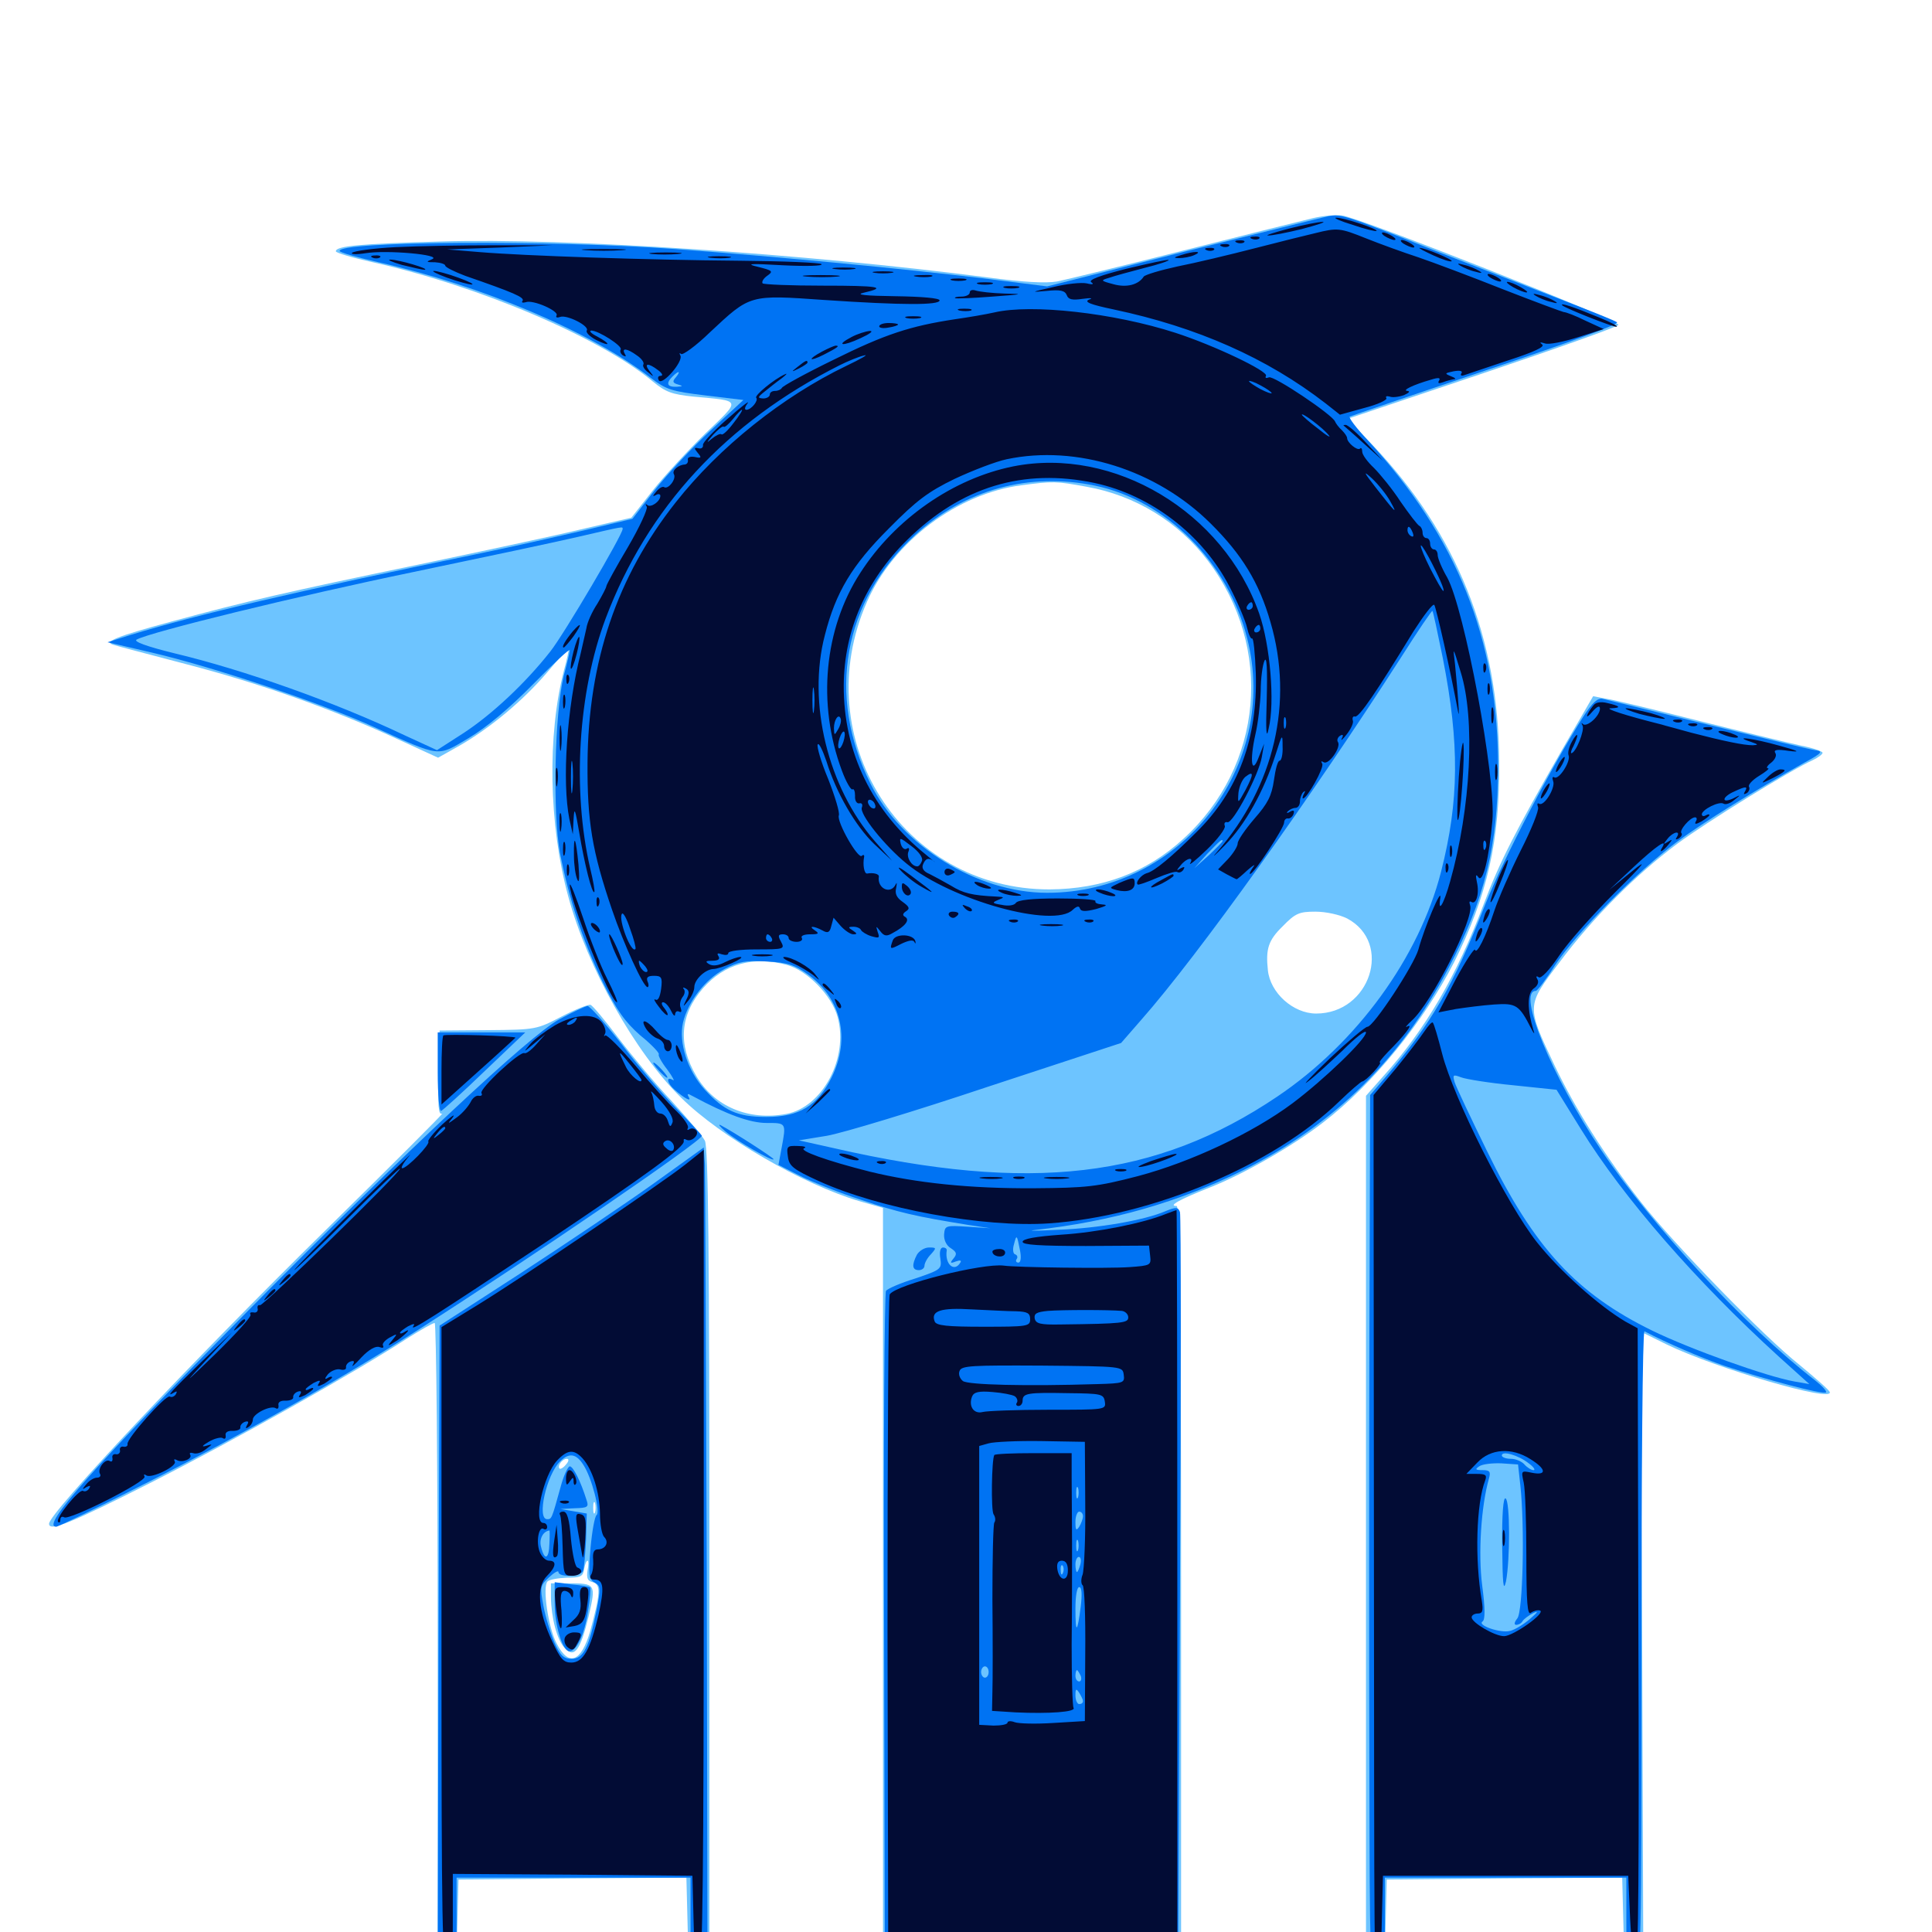 <svg xmlns="http://www.w3.org/2000/svg" viewBox="0 -1000 1000 1000">
	<path fill="#6dc4ff" d="M679.688 -887.109C674.805 -885.938 644.922 -878.516 613.281 -870.508C581.641 -862.5 551.953 -855.273 547.07 -854.297C541.406 -853.32 529.492 -853.906 510.938 -856.445C416.016 -868.75 292.773 -876.953 228.32 -875C186.133 -873.828 173.828 -872.656 173.828 -869.922C173.828 -869.141 182.422 -866.602 192.969 -864.258C247.461 -852.148 310.547 -825.391 337.891 -802.539C344.531 -797.07 347.656 -795.898 358.789 -794.727C384.18 -792.383 383.789 -793.555 365.039 -775.586C356.055 -766.797 343.555 -753.32 337.695 -745.898L326.758 -732.031L300.586 -725.977C286.133 -722.461 248.438 -714.453 216.797 -707.812C148.242 -693.555 127.734 -688.867 88.867 -678.32C59.961 -670.508 53.32 -667.773 58.789 -666.211C60.352 -665.625 77.148 -661.328 96.289 -656.25C133.984 -646.484 172.07 -633.008 205.469 -617.578L226.758 -607.812L237.891 -614.062C253.516 -623.047 270.703 -637.305 283.203 -651.953C289.062 -658.984 294.141 -664.453 294.336 -664.062C294.531 -663.867 293.555 -658.984 291.992 -653.32C283.203 -619.727 283.984 -573.047 294.141 -535.938C304.102 -499.219 328.516 -455.469 352.539 -431.836C373.047 -411.523 415.625 -386.914 444.727 -378.32L457.031 -374.805V-177.148V20.703H534.18H611.328V-177.539C611.328 -330.469 610.742 -375.781 608.984 -375.781C604.492 -375.781 610.352 -379.102 626.172 -385.352C643.555 -392.188 669.141 -406.836 684.766 -418.945C710.547 -438.672 737.109 -471.484 752.539 -501.758C769.922 -536.523 776.367 -564.844 775.977 -606.25C775.586 -669.922 754.102 -723.633 710.742 -769.336L697.461 -783.203L767.188 -806.641C805.469 -819.531 837.305 -830.859 837.695 -831.836C838.477 -834.18 703.516 -887.5 694.531 -888.477C691.211 -888.867 684.57 -888.281 679.688 -887.109ZM562.5 -748.047C587.695 -743.555 609.961 -729.883 625.195 -709.766C659.375 -664.648 653.906 -603.516 612.5 -565.82C593.555 -548.438 570.508 -539.844 543.359 -539.648C466.992 -539.453 417.383 -617.773 448.828 -688.672C462.5 -719.727 495.508 -744.531 528.711 -748.828C545.117 -750.977 546.484 -750.977 562.5 -748.047ZM697.266 -524.609C721.094 -511.914 709.18 -475.391 681.25 -475.391C669.336 -475.391 657.422 -486.133 656.25 -497.852C655.078 -508.789 656.445 -513.281 663.867 -520.508C670.508 -527.344 672.461 -528.125 680.859 -528.125C686.328 -528.125 693.359 -526.562 697.266 -524.609ZM407.227 -500.586C417.969 -497.656 430.664 -484.57 433.594 -473.438C439.258 -452.344 425.781 -426.953 407.031 -423.438C387.5 -419.727 369.531 -427.344 360.352 -443.164C350.781 -459.375 351.953 -474.805 363.867 -488.477C375 -501.172 390.039 -505.273 407.227 -500.586ZM808.984 -612.695C783.984 -569.141 776.172 -553.711 767.969 -532.031C754.102 -495.117 737.695 -466.992 716.016 -442.969L707.031 -432.812V-207.031V18.75H711.914H716.602L717.188 -4.102L717.773 -27.148L778.711 -27.734L839.648 -28.125L840.234 -5.273C840.82 17.773 840.82 17.773 845.703 18.359L850.586 18.945L850 -145.898L849.219 -310.742L862.695 -304.102C888.086 -291.797 949.219 -273.828 947.07 -279.492C946.68 -280.664 939.648 -286.719 931.641 -293.359C912.695 -308.398 866.016 -356.445 849.414 -377.734C830.664 -401.758 815.625 -425.586 804.688 -448.438C790.039 -479.492 789.844 -479.102 807.227 -501.953C824.414 -525 846.68 -547.266 868.164 -563.281C883.203 -574.414 926.758 -601.367 938.086 -606.445C941.016 -607.812 943.359 -609.57 943.359 -610.352C943.359 -611.133 938.281 -612.891 932.227 -614.062C925.977 -615.43 902.539 -621.094 879.883 -626.758C857.422 -632.422 835.742 -637.695 831.641 -638.281L824.609 -639.648ZM290.625 -473.828C277.93 -467.188 277.344 -466.992 252.539 -466.797L227.539 -466.602L226.953 -444.531C226.562 -426.953 226.953 -422.656 228.906 -423.633C230.273 -424.414 203.32 -397.461 168.945 -363.672C98.242 -294.141 25.391 -216.797 25.391 -211.328C25.391 -207.031 36.523 -211.523 78.516 -232.812C121.875 -254.883 183.789 -289.648 210.742 -307.227C217.578 -311.523 224.023 -315.234 225 -315.234C225.781 -315.234 226.562 -240.039 226.562 -148.242V18.75H231.445H236.133L236.719 -4.297L237.305 -27.148L296.289 -27.734L355.273 -28.125L355.859 -5.273L356.445 17.773L361.914 18.359L367.188 18.945V-193.164C367.188 -350.195 366.602 -406.445 364.844 -409.57C363.672 -411.914 355.859 -421.094 347.656 -430.078C339.258 -438.867 326.953 -453.711 320.117 -462.695C313.281 -471.68 306.836 -479.492 305.664 -479.883C304.688 -480.273 297.852 -477.539 290.625 -473.828ZM292.969 -241.992C291.602 -240.234 290.039 -239.453 289.648 -239.844C288.281 -241.211 291.016 -244.922 293.359 -244.922C294.531 -244.922 294.531 -243.75 292.969 -241.992ZM308.008 -217.188C307.422 -215.82 307.031 -216.797 307.031 -219.531C307.031 -222.266 307.422 -223.242 308.008 -222.07C308.398 -220.703 308.398 -218.359 308.008 -217.188ZM303.32 -218.164C304.492 -218.75 303.516 -219.141 300.781 -219.141C298.047 -219.141 297.07 -218.75 298.438 -218.164C299.609 -217.773 301.953 -217.773 303.32 -218.164ZM304.102 -187.109C303.516 -183.203 304.102 -181.641 306.836 -181.055C311.133 -179.883 310.742 -175 305.469 -155.664C300.781 -139.648 294.336 -137.109 288.086 -149.414C283.789 -157.422 280.664 -178.711 283.398 -181.445C284.375 -182.422 288.867 -183.203 293.555 -183.398C300.586 -183.398 301.758 -183.984 302.344 -187.891C302.734 -190.234 303.516 -192.188 304.102 -192.188C304.688 -192.188 304.688 -189.844 304.102 -187.109ZM285.156 -173.242C285.352 -162.5 288.281 -151.367 292.188 -147.07C297.266 -141.406 300.391 -145.703 304.688 -163.477C308.594 -180.273 308.398 -180.469 293.75 -180.469H285.156Z"/>
	<path fill="#0073f3" d="M687.5 -888.086C684.766 -887.5 650.977 -879.102 612.305 -869.531L541.992 -851.758L507.812 -856.055C466.797 -860.938 406.641 -866.797 349.609 -871.094C285.547 -875.781 175.781 -875.195 175.781 -870.117C175.781 -869.336 184.766 -866.797 195.898 -864.258C248.828 -852.344 305.469 -828.516 336.719 -804.492C344.922 -798.242 347.656 -797.461 365.234 -795.312L384.766 -792.969L367.773 -777.148C358.203 -768.359 345.312 -754.492 338.867 -746.289L327.344 -731.445L302.734 -725.586C289.258 -722.461 265.234 -716.992 249.023 -713.672C152.539 -693.75 101.758 -681.836 67.383 -671.289L55.664 -667.578L79.102 -662.109C110.742 -654.688 166.797 -635.938 193.75 -623.633C228.711 -607.812 225.977 -608.203 242.578 -617.969C251.758 -623.438 263.477 -633.203 275.977 -645.898C286.328 -656.445 294.922 -664.453 294.922 -663.477C294.922 -662.695 293.555 -656.641 291.797 -650.195C287.109 -631.25 285.938 -579.492 289.844 -558.594C294.531 -534.57 301.562 -513.086 312.109 -491.406C319.336 -476.953 323.438 -471.094 331.445 -464.062C337.305 -459.375 341.406 -454.883 341.016 -454.297C340.43 -453.906 342.383 -450.195 345.312 -446.484C348.242 -442.578 349.414 -440.039 348.242 -441.016C344.531 -443.164 345.312 -439.258 349.219 -435.938C354.492 -431.25 358.203 -429.492 356.445 -432.227C355.469 -433.984 355.859 -434.18 358.594 -432.617C376.367 -423.047 388.281 -418.75 396.875 -418.75C407.031 -418.75 407.031 -418.945 404.492 -405.469L402.93 -397.07L414.453 -391.211C420.703 -388.086 434.961 -382.422 445.898 -378.906C464.844 -372.461 474.219 -370.312 500.977 -366.016L512.695 -364.258L500.977 -365.039C489.453 -365.82 489.062 -365.625 488.672 -361.133C488.477 -358.203 489.844 -355.273 492.188 -353.906C495.117 -351.953 495.508 -350.977 493.555 -348.633C491.602 -346.289 491.797 -345.898 494.727 -347.07C496.875 -347.852 497.852 -347.656 497.07 -346.484C493.945 -341.211 488.867 -345.703 490.039 -352.93C490.039 -353.711 489.258 -354.297 488.086 -354.297C486.719 -354.297 486.133 -351.953 486.719 -348.633C487.5 -343.164 487.109 -342.773 473.828 -338.281C466.211 -335.938 459.375 -333.008 458.594 -331.836C457.812 -330.859 457.227 -251.172 457.617 -155.078L458.008 19.727H533.789H609.766L610.742 -174.805C611.328 -281.836 611.328 -370.898 610.742 -372.656C609.766 -375.195 608.789 -375.391 603.125 -373.047C592.188 -368.359 568.359 -364.258 547.852 -363.477C537.109 -362.891 531.445 -362.891 535.156 -363.281C575.586 -367.773 610.156 -377.734 643.555 -394.336C690.82 -418.164 725.195 -451.953 749.805 -499.023C768.555 -534.57 775.391 -562.695 775.391 -603.125C775.391 -669.141 754.102 -722.07 707.812 -772.266C701.953 -778.516 697.852 -783.984 698.633 -784.375C699.414 -784.766 731.641 -795.703 769.922 -808.594C813.281 -823.047 838.672 -832.422 836.914 -833.203C835.547 -834.18 824.219 -838.672 812.109 -843.359C800 -848.047 769.922 -859.766 745.117 -869.336C695.117 -889.062 694.336 -889.258 687.5 -888.086ZM349.805 -804.688C347.852 -802.539 348.242 -801.758 350.977 -800.977C353.711 -800.195 353.516 -800 350.195 -799.805C345.312 -799.609 344.531 -801.562 348.047 -805.078C351.367 -808.398 352.539 -808.008 349.805 -804.688ZM365.82 -798.242C366.992 -798.828 366.016 -799.219 363.281 -799.219C360.547 -799.219 359.57 -798.828 360.938 -798.242C362.109 -797.852 364.453 -797.852 365.82 -798.242ZM566.797 -748.633C603.516 -741.016 635.547 -708.984 645.508 -669.727C662.5 -603.32 611.133 -537.891 541.992 -537.891C505.859 -537.891 466.602 -562.109 450.586 -594.336C427.734 -640.039 436.328 -688.867 473.633 -723.047C499.414 -746.68 532.617 -755.664 566.797 -748.633ZM322.266 -726.172C322.266 -723.242 291.797 -671.484 284.766 -662.695C271.875 -646.289 254.492 -630.078 239.844 -620.508L226.172 -611.719L209.18 -619.531C173.438 -636.523 126.172 -653.32 90.039 -661.914C75.781 -665.43 68.945 -667.969 70.703 -668.945C77.734 -672.852 153.516 -691.406 213.867 -703.906C250.391 -711.523 289.062 -719.727 299.805 -722.266C323.438 -727.734 322.266 -727.539 322.266 -726.172ZM746.875 -658.984C755.469 -615.039 755.273 -585.547 745.898 -548.828C734.57 -504.492 702.344 -460.156 661.133 -432.422C598.242 -390.039 533.398 -382.422 431.836 -405.664L413.477 -409.766L427.93 -412.109C435.938 -413.477 473.438 -424.805 511.328 -437.5L580.273 -460.156L590.82 -472.266C620.117 -505.469 678.906 -587.695 725.586 -660.352C733.984 -673.633 741.211 -684.18 741.406 -683.789C741.797 -683.594 744.141 -672.266 746.875 -658.984ZM427.148 -658.594C427.734 -659.961 427.539 -661.719 426.953 -662.305C426.367 -663.086 425.781 -661.914 425.977 -659.766C425.977 -657.617 426.562 -657.031 427.148 -658.594ZM632.812 -564.648C632.812 -564.258 629.492 -560.938 625.586 -557.227L618.164 -550.586L624.805 -558.008C631.25 -564.648 632.812 -566.211 632.812 -564.648ZM531.836 -524.805C533.008 -525.391 532.031 -525.781 529.297 -525.781C526.562 -525.781 525.586 -525.391 526.953 -524.805C528.125 -524.414 530.469 -524.414 531.836 -524.805ZM559.18 -524.805C560.352 -525.391 558.984 -525.781 555.664 -525.781C552.539 -525.781 551.367 -525.391 553.32 -524.805C555.078 -524.414 557.812 -524.414 559.18 -524.805ZM418.359 -495.508C435.547 -483.008 440.234 -462.305 430.469 -442.383C423.047 -427.539 413.672 -421.875 396.68 -421.875C381.641 -421.875 374.805 -425 364.648 -436.133C355.859 -445.898 351.172 -460.352 353.516 -470.703C356.055 -481.445 364.844 -492.969 375 -498.438C382.422 -502.344 385.938 -502.93 396.875 -502.344C407.812 -501.758 411.328 -500.586 418.359 -495.508ZM527.93 -352.93C528.711 -349.023 528.32 -346.484 527.148 -346.484C525.977 -346.484 525.586 -347.266 526.172 -348.242C526.953 -349.219 526.562 -350.391 525.391 -350.781C524.414 -350.977 524.023 -353.32 524.805 -355.859C526.172 -361.328 526.367 -360.938 527.93 -352.93ZM558.008 -225C557.422 -223.633 557.031 -224.609 557.031 -227.344C557.031 -230.078 557.422 -231.055 558.008 -229.883C558.398 -228.516 558.398 -226.172 558.008 -225ZM560.547 -215.234C560.547 -213.867 559.57 -211.328 558.594 -209.766C557.031 -207.422 556.641 -208.008 556.641 -212.305C556.641 -215.234 557.617 -217.578 558.594 -217.578C559.766 -217.578 560.547 -216.406 560.547 -215.234ZM558.008 -197.656C557.422 -196.289 557.031 -197.266 557.031 -200C557.031 -202.734 557.422 -203.711 558.008 -202.539C558.398 -201.172 558.398 -198.828 558.008 -197.656ZM559.18 -190.234C558.594 -188.086 557.812 -186.328 557.422 -186.328C557.031 -186.328 556.641 -188.086 556.641 -190.234C556.641 -192.383 557.422 -194.141 558.398 -194.141C559.375 -194.141 559.766 -192.383 559.18 -190.234ZM550.195 -185.938C549.609 -184.375 549.023 -184.961 549.023 -187.109C548.828 -189.258 549.414 -190.43 550 -189.648C550.586 -189.062 550.781 -187.305 550.195 -185.938ZM559.375 -168.359C557.617 -154.492 556.641 -154.102 556.641 -167.383C556.641 -173.828 557.422 -178.516 558.594 -178.516C559.961 -178.516 560.156 -174.805 559.375 -168.359ZM560.547 -142.578C560.547 -142.969 559.766 -143.359 558.594 -143.359C557.617 -143.359 556.641 -142.383 556.641 -141.211C556.641 -140.234 557.617 -139.844 558.594 -140.43C559.766 -141.016 560.547 -141.992 560.547 -142.578ZM511.719 -134.57C511.719 -133.008 510.938 -131.641 509.766 -131.641C508.789 -131.641 507.812 -133.008 507.812 -134.57C507.812 -136.133 508.789 -137.5 509.766 -137.5C510.938 -137.5 511.719 -136.133 511.719 -134.57ZM559.375 -132.617C559.961 -131.055 559.57 -129.688 558.594 -129.688C557.422 -129.688 556.641 -131.055 556.641 -132.617C556.641 -134.18 557.031 -135.547 557.422 -135.547C557.812 -135.547 558.594 -134.18 559.375 -132.617ZM560.547 -119.531C560.547 -118.555 559.766 -117.969 558.594 -117.969C557.617 -117.969 556.641 -119.922 556.641 -122.461C556.641 -125.977 557.031 -126.172 558.594 -123.828C559.57 -122.266 560.547 -120.312 560.547 -119.531ZM819.531 -629.102C803.32 -603.711 778.32 -555.859 768.75 -531.836C751.953 -489.258 741.406 -471.094 717.578 -442.969L709.18 -433.203L708.789 -307.227C708.594 -238.086 708.594 -136.914 708.789 -82.422C708.984 15.43 708.984 16.797 712.891 16.797C716.602 16.797 716.797 15.43 716.797 -5.664V-28.125H779.297H841.797V-5.664C841.797 15.43 841.992 16.797 845.703 16.797C849.609 16.797 849.609 15.43 849.609 -147.461C849.609 -237.695 850.195 -311.328 851.172 -310.938C862.695 -304.883 880.859 -297.07 892.773 -292.969C913.281 -286.133 943.945 -277.93 945.117 -279.297C945.703 -279.883 943.164 -282.617 939.453 -285.547C903.32 -313.477 855.078 -365.43 828.516 -405.078C803.32 -442.578 784.961 -487.109 794.922 -487.109C795.703 -487.109 800.195 -492.969 804.883 -500.391C815.625 -516.797 847.656 -549.219 867.969 -564.258C882.227 -574.805 908.203 -590.82 933.984 -605.273C943.359 -610.352 943.75 -611.133 939.453 -611.719C936.719 -612.109 911.719 -618.164 883.789 -625C855.859 -631.836 831.445 -637.891 829.492 -638.281C826.953 -638.867 824.219 -636.328 819.531 -629.102ZM783.203 -438.281L805.664 -435.938L818.359 -415.43C840.234 -380.078 877.93 -336.719 920.898 -297.656L936.523 -283.594L928.711 -284.961C914.453 -287.5 875.195 -301.562 855.469 -311.133C815.82 -330.469 794.141 -354.102 769.727 -404.102C761.328 -421.289 753.711 -437.305 752.93 -439.844C751.758 -443.75 752.148 -443.945 756.25 -442.383C758.789 -441.406 770.898 -439.453 783.203 -438.281ZM791.016 -242.773C793.75 -240.82 794.922 -239.062 793.75 -239.062C792.578 -239.062 790.43 -240.43 789.062 -241.992C787.695 -243.555 784.57 -244.922 782.031 -244.922C779.492 -244.922 777.344 -245.703 777.344 -246.68C777.344 -249.219 785.742 -246.875 791.016 -242.773ZM786.914 -231.25C789.258 -210.156 788.281 -165.625 785.352 -162.305C783.789 -160.352 783.594 -158.984 784.766 -158.984C785.938 -158.984 787.5 -159.766 788.086 -160.938C788.672 -161.914 791.211 -163.867 793.555 -165.039C796.484 -166.406 796.094 -165.625 791.992 -162.109C788.867 -159.375 784.18 -156.445 781.641 -155.859C776.758 -154.492 764.258 -158.789 767.383 -160.742C768.75 -161.719 768.75 -167.383 767.188 -179.297C765.039 -195.703 766.602 -220.508 770.703 -234.766C771.68 -238.281 771.094 -239.062 767.383 -239.062C763.672 -239.062 763.281 -239.453 765.625 -241.016C767.188 -242.188 772.461 -242.773 777.148 -242.578L785.742 -241.992ZM777.539 -199.609C777.734 -180.469 778.125 -175.586 779.492 -181.445C781.641 -192.578 781.641 -223.047 779.297 -224.414C778.125 -225.195 777.344 -216.602 777.539 -199.609ZM289.258 -472.266C273.828 -463.672 211.523 -405.469 128.711 -321.875C47.656 -239.844 20.898 -209.766 29.102 -209.766C30.078 -209.766 51.562 -220.117 76.562 -232.812C125.977 -257.812 178.32 -287.305 216.797 -311.914C275.195 -349.219 363.281 -409.375 363.281 -412.109C363.281 -412.5 357.422 -418.75 350.391 -425.977C343.164 -433.398 330.273 -448.242 321.875 -459.375C313.281 -470.312 305.273 -479.297 304.102 -479.297C302.734 -479.102 296.094 -475.977 289.258 -472.266ZM226.562 -444.922C226.562 -433.594 227.344 -424.609 228.32 -425C229.297 -425.391 239.453 -434.57 250.977 -445.703L271.875 -465.625H249.219H226.562ZM340.82 -446.094C342.773 -443.945 344.727 -442.188 345.312 -442.188C345.898 -442.188 344.727 -443.945 342.773 -446.094C340.82 -448.242 338.867 -450 338.281 -450C337.695 -450 338.867 -448.242 340.82 -446.094ZM375.391 -414.453C381.055 -409.57 400.391 -398.438 400.391 -400C400.391 -400.781 379.102 -414.453 373.047 -417.578C371.484 -418.359 372.461 -416.992 375.391 -414.453ZM337.891 -387.109C323.438 -376.758 292.578 -356.055 269.531 -341.016L227.539 -313.867L226.953 -148.633L226.562 16.797H231.445H236.328V-5.664V-28.125H296.875H357.422V-5.664C357.422 16.406 357.422 16.797 361.914 16.797H366.211L365.82 -185.742C365.43 -297.266 365.039 -392.383 364.844 -397.266L364.258 -406.055ZM301.953 -241.797C306.25 -235.352 310.938 -217.188 308.789 -215.82C307.812 -215.039 306.445 -207.422 305.664 -198.828C304.492 -184.766 304.688 -182.617 307.812 -180.859C310.938 -179.102 310.938 -177.93 308.789 -166.602C304.883 -147.266 301.953 -141.406 295.898 -141.406C291.797 -141.406 290.039 -142.969 286.914 -150C284.961 -154.688 282.227 -163.281 281.25 -168.945C279.492 -178.516 279.492 -179.297 284.18 -183.594C286.914 -186.133 289.062 -187.305 289.062 -186.328C289.062 -183.398 300.781 -183.984 301.758 -186.914C302.344 -188.086 302.93 -195.508 303.32 -202.93L303.711 -216.602L296.875 -217.773L290.039 -218.945L297.461 -219.336C304.297 -219.531 304.883 -219.922 303.516 -223.828C300.586 -233.203 296.68 -241.016 294.922 -241.016C293.945 -241.016 291.602 -235.938 290.039 -229.883C285.547 -213.672 285.547 -213.672 283.203 -213.672C277.734 -213.672 282.812 -236.523 289.844 -243.555C294.531 -248.242 298.242 -247.656 301.953 -241.797ZM284.375 -200.977C284.18 -192.969 281.836 -191.992 280.078 -199.219C278.906 -203.32 281.055 -207.422 284.375 -207.812C284.57 -207.812 284.57 -204.688 284.375 -200.977ZM287.109 -169.922C287.109 -158.594 291.211 -145.312 294.727 -145.312C298.438 -145.312 302.539 -153.906 304.297 -165.82C305.469 -172.266 305.859 -177.93 305.469 -178.32C305.273 -178.711 300.977 -179.492 295.898 -179.883L287.109 -181.055ZM474.609 -350.586C471.875 -345.312 472.07 -342.578 475.586 -342.578C477.148 -342.578 478.516 -343.555 478.516 -344.922C478.516 -346.094 479.883 -348.828 481.836 -350.781C484.766 -354.102 484.766 -354.297 480.859 -354.297C478.516 -354.297 475.781 -352.539 474.609 -350.586Z"/>
	<path fill="#020c35" d="M700.195 -883.594C706.445 -881.445 712.109 -880.078 712.5 -880.469C713.477 -881.445 695.117 -887.5 691.602 -887.305C689.844 -887.305 693.75 -885.547 700.195 -883.594ZM666.992 -881.641C659.57 -879.688 654.688 -878.125 656.25 -878.125C657.812 -877.93 665.82 -879.492 673.828 -881.445C681.836 -883.594 686.719 -885.156 684.57 -885.156C682.422 -885.156 674.609 -883.594 666.992 -881.641ZM680.664 -879.297C676.367 -878.32 662.305 -874.805 649.414 -871.484C636.523 -868.164 618.555 -863.867 609.57 -862.109C600.586 -860.156 592.773 -857.812 591.992 -856.836C589.258 -852.539 583.008 -850.977 576.172 -852.93C569.531 -854.688 569.531 -854.883 574.219 -856.25C576.953 -857.227 584.961 -859.375 592.383 -861.328C599.609 -863.086 605.273 -865.039 604.883 -865.43C604.492 -865.82 594.727 -863.672 583.203 -860.938C569.336 -857.422 563.086 -855.078 564.844 -853.906C566.406 -852.93 565.625 -852.539 562.5 -853.32C559.766 -853.906 551.953 -853.125 544.922 -851.367C533.594 -848.828 533.203 -848.633 541.602 -849.414C548.828 -850.195 551.172 -849.609 552.148 -847.266C552.93 -844.922 555.078 -844.531 560.352 -845.312C564.648 -845.898 566.016 -845.703 563.672 -844.922C560.938 -843.75 564.258 -842.383 576.367 -839.844C619.727 -830.664 655.859 -814.648 686.133 -791.211L693.555 -785.352L706.25 -788.867C713.086 -790.625 718.164 -792.969 717.578 -793.945C716.992 -794.922 717.773 -795.117 719.336 -794.727C720.703 -794.141 724.023 -794.531 726.758 -795.508C729.297 -796.68 730.078 -797.461 728.516 -797.656C725.391 -797.852 731.25 -800.781 740.82 -803.516C744.531 -804.688 745.703 -804.492 744.922 -803.125C743.945 -801.562 744.727 -801.367 746.875 -802.148C748.828 -802.93 751.367 -803.516 752.539 -803.711C753.906 -803.711 753.125 -804.492 750.977 -805.273C747.656 -806.641 747.656 -806.836 752.344 -807.812C755.664 -808.398 757.227 -808.008 756.445 -806.836C755.664 -805.664 756.445 -805.273 758.008 -805.859C759.57 -806.445 769.727 -809.766 780.664 -813.477C793.945 -817.773 799.805 -820.508 798.242 -821.68C796.68 -822.852 797.07 -823.047 799.609 -822.266C801.562 -821.484 809.18 -823.047 816.602 -825.391L830.078 -829.688L820.703 -833.984C815.625 -836.523 810.547 -838.477 809.375 -838.477C808.398 -838.672 794.141 -843.945 778.125 -850.195C761.914 -856.641 742.188 -864.062 734.18 -866.797C726.367 -869.336 714.062 -873.828 707.227 -876.562C693.555 -882.031 692.383 -882.227 680.664 -879.297ZM776.758 -814.062C777.539 -814.648 776.367 -815.234 774.219 -815.039C772.07 -815.039 771.484 -814.453 773.047 -813.867C774.414 -813.281 776.172 -813.477 776.758 -814.062ZM765.039 -810.156C765.82 -810.742 764.648 -811.328 762.5 -811.133C760.352 -811.133 759.766 -810.547 761.328 -809.961C762.695 -809.375 764.453 -809.57 765.039 -810.156ZM716.797 -877.734C718.359 -876.758 720.703 -875.781 721.68 -875.781C722.852 -875.781 722.266 -876.758 720.703 -877.734C719.141 -878.711 716.992 -879.688 715.82 -879.688C714.844 -879.688 715.234 -878.711 716.797 -877.734ZM648.047 -876.367C646.484 -876.953 647.07 -877.539 649.219 -877.539C651.367 -877.734 652.539 -877.148 651.758 -876.562C651.172 -875.977 649.414 -875.781 648.047 -876.367ZM640.234 -874.414C638.672 -875 639.258 -875.586 641.406 -875.586C643.555 -875.781 644.727 -875.195 643.945 -874.609C643.359 -874.023 641.602 -873.828 640.234 -874.414ZM726.562 -873.828C728.125 -872.852 730.469 -871.875 731.445 -871.875C732.617 -871.875 732.031 -872.852 730.469 -873.828C728.906 -874.805 726.758 -875.781 725.586 -875.781C724.609 -875.781 725 -874.805 726.562 -873.828ZM204.688 -872.07C193.359 -871.484 183.203 -870.117 182.227 -869.141C181.445 -868.359 184.375 -868.164 189.258 -868.945C200 -870.703 229.297 -868.164 223.633 -865.82C220.312 -864.453 220.508 -864.258 225.195 -864.258C228.125 -864.062 230.469 -863.281 230.469 -862.5C230.469 -861.719 235.156 -859.375 240.82 -857.227C266.211 -848.438 271.484 -846.094 270.508 -844.336C269.727 -843.359 270.508 -843.164 272.07 -843.555C275.586 -845.117 289.453 -839.062 288.086 -836.719C287.5 -835.742 288.281 -835.352 289.844 -835.938C293.359 -837.305 305.273 -831.25 303.711 -828.906C303.125 -827.93 305.273 -825.781 308.594 -824.023C316.016 -820.312 316.406 -821.875 309.18 -825.781C306.055 -827.344 304.688 -828.711 306.055 -828.906C309.766 -828.906 322.266 -820.898 321.289 -819.141C320.703 -818.164 321.289 -816.797 322.461 -816.016C324.023 -815.234 324.219 -815.43 323.438 -816.797C321.484 -820.117 324.609 -819.727 329.688 -816.016C332.031 -814.453 333.594 -812.305 333.008 -811.328C332.422 -810.547 333.594 -808.594 335.547 -807.227C338.477 -804.688 338.672 -804.883 336.133 -808.008C333.008 -812.109 335.547 -812.305 340.625 -808.398C342.773 -806.836 343.359 -805.469 341.992 -805.469C340.625 -805.469 340.234 -804.492 341.016 -803.125C342.773 -800.195 353.906 -813.086 352.148 -816.016C351.562 -817.188 351.562 -817.578 352.539 -816.797C353.32 -816.016 360.156 -820.898 367.383 -827.93C388.477 -847.656 387.695 -847.461 426.758 -844.727C467.383 -841.992 486.328 -841.992 486.328 -844.531C486.328 -845.703 477.148 -846.484 463.477 -846.68C447.852 -846.875 442.578 -847.461 446.875 -848.438C459.57 -851.367 455.078 -852.148 425.781 -852.148C409.375 -852.148 395.508 -852.734 394.727 -853.32C394.141 -854.102 395.117 -855.859 397.07 -857.227C400.391 -859.57 400 -859.961 392.188 -861.914C385.547 -863.477 388.281 -863.672 405.273 -862.695C417.188 -862.109 426.172 -862.305 425.195 -863.281C424.414 -864.062 405.469 -864.844 383.203 -865.039C335.352 -865.43 271.289 -867.578 248.047 -869.531L231.445 -870.898L258.789 -871.875L286.133 -873.047H255.859C239.258 -873.047 216.211 -872.656 204.688 -872.07ZM430.273 -847.07C431.445 -847.656 430.469 -848.047 427.734 -848.047C425 -848.047 424.023 -847.656 425.391 -847.07C426.562 -846.68 428.906 -846.68 430.273 -847.07ZM632.422 -872.461C630.859 -873.047 631.445 -873.633 633.594 -873.633C635.742 -873.828 636.914 -873.242 636.133 -872.656C635.547 -872.07 633.789 -871.875 632.422 -872.461ZM303.32 -870.508C298.047 -870.898 302.344 -871.094 312.5 -871.094C322.656 -871.094 326.953 -870.898 321.875 -870.508C316.602 -870.117 308.398 -870.117 303.32 -870.508ZM624.609 -870.508C623.047 -871.094 623.633 -871.68 625.781 -871.68C627.93 -871.875 629.102 -871.289 628.32 -870.703C627.734 -870.117 625.977 -869.922 624.609 -870.508ZM741.992 -867.773C746.68 -865.625 750.977 -864.258 751.367 -864.844C752.148 -865.625 737.109 -871.875 734.766 -871.68C733.984 -871.68 737.305 -869.922 741.992 -867.773ZM337.305 -868.555C333.984 -868.945 337.305 -869.336 344.727 -869.336C352.344 -869.336 355.078 -868.945 350.977 -868.555C347.07 -868.164 340.82 -868.164 337.305 -868.555ZM611.328 -867.969C607.422 -866.797 607.227 -866.406 610.352 -866.406C612.5 -866.406 616.016 -866.992 618.164 -867.969C623.047 -870.117 617.969 -870.117 611.328 -867.969ZM192.969 -866.602C191.406 -867.188 191.992 -867.773 194.141 -867.773C196.289 -867.969 197.461 -867.383 196.68 -866.797C196.094 -866.211 194.336 -866.016 192.969 -866.602ZM367.773 -866.602C364.648 -866.992 366.797 -867.383 372.07 -867.383C377.539 -867.383 379.883 -866.992 377.539 -866.602C375 -866.211 370.703 -866.211 367.773 -866.602ZM208.008 -862.891C213.477 -861.523 218.75 -860.352 219.727 -860.352C223.047 -860.742 206.25 -865.625 202.148 -865.625C200 -865.625 202.734 -864.453 208.008 -862.891ZM755.859 -862.5C757.422 -861.523 760.938 -859.961 763.672 -859.375C766.992 -858.398 767.578 -858.594 765.625 -859.766C764.062 -860.742 760.547 -862.305 757.812 -862.891C754.492 -863.867 753.906 -863.672 755.859 -862.5ZM432.227 -860.742C429.102 -861.133 431.25 -861.523 436.523 -861.523C441.992 -861.523 444.336 -861.133 441.992 -860.742C439.453 -860.352 435.156 -860.352 432.227 -860.742ZM231.445 -856.25C236.914 -854.297 242.578 -852.734 244.141 -852.734C245.703 -852.734 242.773 -854.297 237.305 -856.25C232.031 -858.203 226.172 -859.766 224.609 -859.766C223.047 -859.766 226.172 -858.203 231.445 -856.25ZM452.734 -858.789C450.195 -859.18 452.148 -859.57 457.031 -859.57C461.914 -859.57 463.867 -859.18 461.523 -858.789C458.984 -858.398 455.078 -858.398 452.734 -858.789ZM417.578 -856.836C412.891 -857.227 416.211 -857.617 424.805 -857.617C433.398 -857.617 437.109 -857.227 433.203 -856.836C429.102 -856.445 422.07 -856.445 417.578 -856.836ZM474.219 -856.836C471.68 -857.227 473.242 -857.617 477.539 -857.617C481.836 -857.812 483.789 -857.422 482.031 -856.836C480.078 -856.445 476.562 -856.445 474.219 -856.836ZM771.484 -856.25C773.047 -855.273 775.391 -854.297 776.367 -854.297C777.539 -854.297 776.953 -855.273 775.391 -856.25C773.828 -857.227 771.68 -858.203 770.508 -858.203C769.531 -858.203 769.922 -857.227 771.484 -856.25ZM492.773 -854.883C490.82 -855.469 492.383 -855.859 496.094 -855.859C499.805 -855.859 501.367 -855.469 499.609 -854.883C497.656 -854.492 494.531 -854.492 492.773 -854.883ZM506.445 -852.93C504.492 -853.516 506.055 -853.906 509.766 -853.906C513.477 -853.906 515.039 -853.516 513.281 -852.93C511.328 -852.539 508.203 -852.539 506.445 -852.93ZM783.203 -851.367C785.938 -849.805 789.062 -848.633 790.039 -848.633C791.211 -848.633 789.844 -849.805 787.109 -851.367C784.375 -852.93 781.445 -854.102 780.273 -854.102C779.297 -854.102 780.469 -852.93 783.203 -851.367ZM520.117 -850.977C518.164 -851.562 519.727 -851.953 523.438 -851.953C527.148 -851.953 528.711 -851.562 526.953 -850.977C525 -850.586 521.875 -850.586 520.117 -850.977ZM501.953 -848.633C501.953 -847.461 500 -846.484 497.656 -846.484C495.312 -846.484 493.945 -846.094 494.336 -845.703C494.727 -845.312 503.516 -845.703 513.672 -846.484C529.492 -847.656 530.469 -847.852 520.117 -848.047C513.477 -848.242 506.836 -849.023 505.078 -849.609C503.32 -850.195 501.953 -849.805 501.953 -848.633ZM794.922 -846.875C796.484 -845.898 800 -844.336 802.734 -843.75C806.055 -842.773 806.641 -842.969 804.688 -844.141C803.125 -845.117 799.609 -846.68 796.875 -847.266C793.555 -848.242 792.969 -848.047 794.922 -846.875ZM808.594 -841.992C810.156 -840.43 834.375 -830.859 836.719 -830.859C837.891 -831.055 833.789 -833.203 827.539 -835.742C814.844 -841.016 807.227 -843.555 808.594 -841.992ZM496.68 -839.258C494.727 -839.844 495.898 -840.234 499.023 -840.234C502.344 -840.234 503.711 -839.844 502.539 -839.258C501.172 -838.867 498.438 -838.867 496.68 -839.258ZM514.648 -838.281C510.352 -837.305 501.172 -835.742 494.336 -834.766C471.094 -831.25 458.008 -826.953 431.641 -813.867C417.188 -806.836 405.078 -800.195 404.688 -799.219C404.297 -798.438 402.734 -797.656 401.172 -797.656C399.609 -797.656 398.438 -796.875 398.438 -795.703C398.438 -794.727 396.875 -793.75 395.117 -793.75C391.992 -793.945 391.992 -794.336 395.703 -797.266C397.852 -799.023 401.758 -802.148 404.492 -804.102C407.031 -806.055 407.812 -807.031 406.25 -806.25C400.586 -803.711 390.43 -795.312 391.406 -794.141C392.773 -792.773 388.867 -787.891 386.328 -787.891C385.156 -787.891 385.547 -789.453 386.914 -791.211C388.477 -793.164 383.789 -789.648 376.562 -783.203C369.336 -776.953 363.672 -770.898 363.867 -769.727C364.062 -768.359 363.086 -767.578 361.523 -767.969C359.18 -768.555 359.18 -767.969 361.133 -765.625C363.281 -763.086 363.086 -762.695 359.57 -763.477C357.227 -763.867 355.664 -763.281 356.055 -761.914C356.25 -760.742 355.664 -759.766 354.492 -759.57C350.977 -759.375 347.656 -756.445 348.828 -754.492C350.195 -752.148 345.898 -746.484 343.75 -747.852C342.969 -748.438 341.016 -747.266 339.648 -745.508C337.695 -743.164 337.695 -742.773 339.453 -743.75C340.625 -744.531 341.797 -744.336 341.797 -743.359C341.797 -740.43 336.719 -736.914 334.961 -738.672C333.984 -739.453 333.984 -739.062 334.766 -737.695C335.352 -736.523 331.055 -727.148 325 -716.797C318.945 -706.641 314.062 -697.656 313.867 -696.68C313.867 -695.898 311.719 -691.797 309.18 -687.5C306.445 -683.398 303.906 -677.734 303.516 -674.805C302.93 -672.07 301.562 -666.211 300.586 -661.914C293.359 -633.594 290.82 -595.312 294.727 -575.977L296.484 -568.164L296.875 -575.977C297.266 -582.617 297.656 -581.445 299.805 -569.141C302.539 -552.734 306.445 -537.109 307.617 -538.281C308.008 -538.672 307.031 -544.141 305.469 -550.586C296.094 -591.016 299.219 -641.797 313.477 -679.883C335.156 -737.305 375.977 -781.445 434.57 -810.938C438.867 -813.086 444.531 -815.43 447.266 -816.016C450 -816.797 445.703 -814.258 437.891 -810.547C405.078 -794.727 372.266 -768.555 349.805 -740.039C319.336 -701.562 304.492 -657.617 304.102 -605.273C303.906 -575 306.445 -559.375 316.797 -529.102C322.852 -511.328 333.008 -489.062 335.156 -489.062C335.742 -489.062 335.938 -490.43 335.156 -491.992C334.375 -494.141 335.352 -494.922 338.477 -494.922C342.383 -494.922 342.969 -494.141 342.188 -488.086C341.602 -483.984 340.625 -481.836 339.258 -482.617C338.086 -483.203 338.867 -481.641 341.016 -478.906C342.969 -476.172 345.117 -474.219 345.508 -474.609C345.898 -475 345.117 -476.562 343.75 -478.32C342.383 -479.883 342.188 -481.25 343.164 -481.25C344.336 -481.25 346.094 -479.297 347.266 -476.953C348.438 -474.414 349.414 -473.633 349.414 -475C349.609 -476.367 350.391 -476.953 351.562 -476.367C352.734 -475.781 352.93 -476.562 352.344 -478.32C351.562 -479.883 352.148 -482.422 353.32 -483.984C354.492 -485.352 354.688 -487.305 353.906 -488.086C353.125 -489.062 353.711 -489.062 355.078 -488.281C356.836 -487.305 356.836 -485.742 355.273 -482.617C353.32 -478.516 353.32 -478.516 356.25 -482.031C358.008 -484.18 359.375 -487.305 359.375 -489.062C359.375 -492.969 365.039 -498.242 369.141 -498.438C372.852 -498.438 386.523 -504.492 383.203 -504.688C381.836 -504.688 378.32 -503.516 375.195 -501.953C371.875 -500.195 368.945 -499.805 366.992 -500.977C364.844 -502.344 365.234 -502.734 368.75 -502.734C371.68 -502.734 372.852 -503.516 371.875 -505.078C370.898 -506.641 371.484 -506.836 373.633 -506.055C375.586 -505.469 376.953 -505.664 376.953 -506.641C376.953 -507.812 383.398 -508.594 391.602 -508.594C405.859 -508.594 406.25 -508.789 404.297 -512.5C402.539 -515.625 402.734 -516.406 405.273 -516.406C406.836 -516.406 408.203 -515.625 408.203 -514.453C408.203 -513.477 409.961 -512.5 412.305 -512.5C414.453 -512.5 415.625 -513.477 415.039 -514.453C414.258 -515.625 416.211 -516.406 419.336 -516.406C423.633 -516.406 424.219 -516.797 421.875 -518.359C417.969 -520.898 421.094 -520.898 425.781 -518.359C428.516 -516.797 429.492 -517.383 430.273 -520.703L431.445 -525L435.156 -520.703C437.305 -518.359 440.234 -516.406 441.602 -516.406C443.75 -516.406 443.75 -516.797 441.406 -518.359C438.867 -519.922 438.867 -520.312 441.797 -520.312C443.555 -520.312 445.312 -519.531 445.703 -518.555C446.094 -517.773 448.438 -516.211 450.977 -515.43C455.078 -514.258 455.469 -514.453 454.297 -517.578C453.32 -520.898 453.32 -520.898 455.664 -517.969C457.617 -515.43 458.984 -515.234 461.914 -516.992C468.555 -520.508 471.094 -523.828 468.555 -525.391C466.992 -526.172 467.188 -527.148 468.945 -528.32C471.094 -529.688 470.703 -530.664 467.188 -533.203C464.062 -535.352 463.086 -537.5 463.867 -540.43C464.258 -542.773 464.258 -543.555 463.672 -542.383C461.133 -536.719 453.906 -540.039 454.883 -546.289C455.078 -547.656 451.953 -548.438 448.828 -547.852C447.266 -547.656 446.484 -552.539 447.266 -556.445C447.461 -557.422 446.875 -557.812 446.094 -557.031C444.141 -555.078 433.008 -574.609 434.18 -577.93C434.766 -579.297 432.227 -587.695 428.711 -596.68C425 -605.469 422.656 -613.672 423.242 -614.648C423.828 -615.82 425.781 -611.719 427.734 -606.055C432.812 -589.648 442.773 -572.461 452.539 -563.086L461.719 -554.492L452.93 -564.453C428.516 -592.383 417.773 -636.328 426.953 -671.289C432.617 -693.555 441.016 -707.422 459.961 -726.367C474.414 -741.016 480.469 -745.508 494.141 -752.148C503.32 -756.445 515.43 -761.133 521.094 -762.305C557.227 -769.922 598.633 -756.836 626.562 -729.102C642.773 -713.086 651.758 -698.438 657.617 -677.93C669.727 -636.523 659.57 -593.164 630.078 -559.18C626.758 -555.469 628.516 -556.836 633.984 -562.5C644.531 -573.242 654.102 -590.234 660.156 -609.18C663.672 -620.312 663.867 -620.508 663.867 -613.672C664.062 -609.57 663.281 -606.25 662.305 -606.25C661.328 -606.25 660.156 -601.758 659.375 -596.094C658.203 -588.086 656.25 -584.18 649.219 -576.172C644.531 -570.703 640.625 -565.039 640.625 -563.477C640.625 -561.914 638.281 -558.203 635.547 -555.273L630.469 -550L634.961 -547.461C637.5 -546.094 639.844 -544.922 640.039 -544.922C640.234 -544.727 642.773 -546.875 645.703 -549.609C648.828 -552.344 650 -552.93 648.633 -551.172C647.266 -549.219 646.484 -547.656 647.07 -547.656C649.023 -547.656 664.648 -571.484 664.648 -574.219C664.648 -575.586 665.625 -576.562 666.602 -576.367C667.578 -576.172 668.945 -577.148 669.531 -578.711C670.117 -580.469 669.531 -580.859 667.773 -579.883C666.211 -578.906 665.625 -579.102 666.602 -580.078C667.578 -581.055 669.336 -581.836 670.508 -581.836C671.875 -581.836 672.852 -583.398 672.852 -585.156C672.852 -586.914 673.633 -589.062 674.609 -590.039C675.586 -590.82 675.781 -590.625 675 -589.258C674.219 -587.891 674.023 -586.719 674.414 -586.719C676.562 -586.719 685.547 -602.734 684.375 -604.688C683.594 -606.055 683.789 -606.25 685.156 -605.469C687.695 -603.906 694.141 -613.086 692.578 -615.82C691.797 -616.797 692.383 -618.359 693.555 -619.141C695.117 -620.117 695.508 -619.531 694.531 -617.773C693.75 -616.211 694.922 -617.188 697.07 -619.922C699.219 -622.656 700.781 -625.977 700.195 -627.148C699.805 -628.516 700.391 -629.492 701.367 -629.102C703.516 -628.711 712.305 -641.602 731.641 -673.242C736.914 -681.445 741.602 -687.695 742.383 -686.914C743.359 -685.547 750.781 -652.734 754.688 -631.641C755.664 -626.367 754.688 -640.039 753.125 -656.055C751.953 -665.625 751.953 -665.625 756.055 -652.148C763.672 -627.734 761.328 -581.836 750.586 -543.75C747.266 -531.836 744.141 -526.758 745.508 -535.352C746.289 -541.211 737.305 -520.117 734.18 -508.594C731.836 -500.391 710.938 -468.555 707.812 -468.555C706.641 -468.555 697.852 -461.133 688.281 -452.148C678.711 -442.969 673.633 -437.5 676.758 -440.039C680.078 -442.383 688.086 -449.805 694.922 -456.25C701.562 -462.891 707.031 -467.188 707.031 -465.625C707.031 -462.109 685.352 -441.211 668.945 -428.906C648.242 -413.477 616.211 -398.438 588.867 -391.211C567.773 -385.742 562.5 -385.156 535.156 -384.961C501.953 -384.766 474.219 -387.695 450.195 -393.555C427.734 -399.219 413.281 -404.492 416.211 -405.664C417.773 -406.25 416.211 -406.836 412.891 -406.836C407.422 -407.031 407.031 -406.641 407.812 -401.367C408.398 -396.484 410.547 -394.727 423.828 -388.672C455.078 -374.414 509.18 -364.453 543.164 -366.797C596.289 -370.508 659.18 -396.875 693.164 -429.883C699.023 -435.547 704.492 -440.234 705.078 -440.234C705.859 -440.234 708.398 -442.383 710.938 -445.117C713.477 -447.852 714.844 -450 714.258 -450C713.477 -450 715.43 -452.344 718.359 -455.469C726.953 -464.062 731.836 -470.312 728.516 -468.75C726.953 -467.773 727.93 -469.141 730.664 -471.68C741.016 -480.859 763.281 -525 760.938 -531.445C760.352 -533.008 760.547 -533.789 761.523 -533.203C764.062 -531.445 765.82 -537.5 764.453 -543.359C763.672 -547.07 763.867 -547.852 765.234 -545.898C767.578 -542.773 770.703 -555.664 772.461 -575.195C774.414 -597.07 758.008 -684.961 749.023 -701.172C746.289 -705.859 744.141 -711.133 744.141 -712.695C744.141 -714.258 743.359 -715.625 742.188 -715.625C741.211 -715.625 740.234 -716.992 740.234 -718.555C740.234 -720.117 739.453 -721.484 738.281 -721.484C737.305 -721.484 736.328 -722.656 736.328 -724.219C736.328 -725.781 735.547 -727.344 734.766 -727.734C733.789 -728.125 729.492 -733.789 725 -740.234C720.703 -746.875 714.258 -754.688 711.133 -757.812C707.812 -760.938 705.078 -764.648 705.078 -766.211C705.078 -767.773 704.492 -768.555 703.906 -767.773C702.539 -766.602 697.266 -770.898 697.266 -773.242C697.266 -774.023 696.094 -775.781 694.531 -777.344C692.969 -778.711 691.406 -780.859 691.016 -781.836C689.648 -785.352 659.375 -805.664 656.836 -804.688C655.273 -804.102 654.688 -804.297 655.273 -805.469C656.641 -807.812 628.32 -821.289 608.398 -827.734C576.367 -838.086 533.789 -842.773 514.648 -838.281ZM569.727 -829.688C570.508 -830.273 569.336 -830.859 567.188 -830.664C565.039 -830.664 564.453 -830.078 566.016 -829.492C567.383 -828.906 569.141 -829.102 569.727 -829.688ZM493.555 -827.734C494.336 -828.32 493.164 -828.906 491.016 -828.711C488.867 -828.711 488.281 -828.125 489.844 -827.539C491.211 -826.953 492.969 -827.148 493.555 -827.734ZM475.977 -823.828C476.758 -824.414 475.586 -825 473.438 -824.805C471.289 -824.805 470.703 -824.219 472.266 -823.633C473.633 -823.047 475.391 -823.242 475.977 -823.828ZM658.203 -796.484C658.203 -796.094 655.664 -796.875 652.344 -798.633C649.219 -800.391 646.484 -802.148 646.484 -802.734C646.484 -803.125 649.219 -802.344 652.344 -800.586C655.664 -798.828 658.203 -797.07 658.203 -796.484ZM379.688 -781.055C376.758 -777.148 374.023 -774.609 373.438 -775.195C372.852 -775.781 370.508 -774.609 368.359 -772.852C365.43 -770.312 365.625 -770.898 368.945 -774.805C371.68 -777.734 374.023 -779.688 374.609 -779.102C375.195 -778.711 377.148 -780.469 379.297 -783.008C381.445 -785.742 383.594 -787.891 383.984 -787.891C384.57 -787.891 382.617 -784.766 379.688 -781.055ZM687.695 -774.805C689.258 -773.047 686.719 -774.414 682.227 -778.125C677.539 -781.641 673.828 -784.961 673.828 -785.352C673.828 -786.719 684.766 -778.516 687.695 -774.805ZM719.531 -740.625C723.828 -733.008 722.266 -734.57 711.914 -747.852C705.664 -755.859 705.469 -756.641 710.156 -752.344C713.281 -749.414 717.578 -744.141 719.531 -740.625ZM731.25 -724.219C731.836 -722.656 731.641 -721.875 730.469 -722.461C729.297 -723.047 728.516 -724.414 728.516 -725.586C728.516 -728.32 729.883 -727.734 731.25 -724.219ZM739.648 -711.328C744.531 -702.148 748.047 -694.141 747.07 -694.141C746.484 -694.141 743.555 -699.414 740.234 -705.859C734.18 -717.969 733.594 -722.461 739.648 -711.328ZM421.289 -632.227C420.898 -629.102 420.508 -631.641 420.508 -637.5C420.508 -643.359 420.898 -645.898 421.289 -642.969C421.68 -639.844 421.68 -635.156 421.289 -632.227ZM665.43 -623.438C664.844 -622.07 664.453 -623.047 664.453 -625.781C664.453 -628.516 664.844 -629.492 665.43 -628.32C665.82 -626.953 665.82 -624.609 665.43 -623.438ZM296.289 -591.211C295.898 -587.109 295.508 -590.039 295.508 -597.461C295.508 -605.078 295.898 -608.203 296.289 -604.883C296.68 -601.367 296.68 -595.117 296.289 -591.211ZM768.945 -560.938C768.359 -559.375 767.773 -559.961 767.773 -562.109C767.578 -564.258 768.164 -565.43 768.75 -564.648C769.336 -564.062 769.531 -562.305 768.945 -560.938ZM453.125 -535.938C453.125 -537.109 451.562 -537.891 449.805 -537.695C447.656 -537.695 447.266 -537.109 448.828 -536.523C450 -536.133 451.172 -534.375 451.172 -532.812C451.172 -529.688 452.93 -529.297 457.031 -532.031C459.57 -533.594 459.375 -533.984 456.641 -533.984C454.688 -533.984 453.125 -534.961 453.125 -535.938ZM320.312 -530.469C320.312 -532.227 319.531 -534.375 318.359 -534.961C315.82 -536.523 315.82 -533.984 318.359 -530.078C319.922 -527.539 320.312 -527.539 320.312 -530.469ZM328.906 -508.789C326.758 -506.25 319.922 -524.023 321.875 -526.953C322.461 -528.125 324.414 -524.609 326.172 -519.141C328.125 -513.867 329.297 -509.18 328.906 -508.789ZM399.414 -514.453C400 -513.477 399.609 -512.5 398.633 -512.5C397.461 -512.5 396.484 -513.477 396.484 -514.453C396.484 -515.625 396.875 -516.406 397.266 -516.406C397.852 -516.406 398.828 -515.625 399.414 -514.453ZM333.984 -499.805C335.352 -498.047 335.547 -496.875 334.375 -496.875C333.398 -496.875 332.031 -498.242 331.25 -499.805C330.664 -501.367 330.469 -502.734 330.859 -502.734C331.25 -502.734 332.617 -501.367 333.984 -499.805ZM469.336 -835.352C467.383 -835.938 468.945 -836.328 472.656 -836.328C476.367 -836.328 477.93 -835.938 476.172 -835.352C474.219 -834.961 471.094 -834.961 469.336 -835.352ZM455.078 -831.055C455.078 -832.031 457.227 -832.812 459.961 -832.812C462.695 -832.812 464.844 -832.422 464.844 -832.031C464.844 -831.641 462.695 -830.859 459.961 -830.469C457.227 -829.883 455.078 -830.273 455.078 -831.055ZM440.82 -825.586C432.227 -821.094 435.938 -820.508 445.508 -825C450.195 -827.148 452.344 -828.711 450.195 -828.711C448.047 -828.516 443.75 -827.148 440.82 -825.586ZM425.391 -817.969C417.773 -813.867 418.555 -812.5 426.367 -816.406C433.594 -820.117 434.961 -821.094 432.422 -821.094C431.445 -820.898 428.32 -819.531 425.391 -817.969ZM412.891 -810.156C409.375 -807.422 409.375 -807.227 413.672 -809.375C416.016 -810.547 417.969 -811.914 417.969 -812.305C417.969 -813.867 416.992 -813.477 412.891 -810.156ZM695.508 -779.688C695.898 -779.297 700.781 -775.195 706.055 -770.312L715.82 -761.523L707.031 -770.898C702.344 -775.977 697.656 -780.078 696.484 -780.078C695.508 -780.078 695.117 -779.883 695.508 -779.688ZM524.414 -758.594C493.359 -752.344 463.281 -731.445 445.312 -703.516C426.562 -674.609 422.852 -635.742 435.742 -601.172C437.891 -595.312 440.43 -591.016 441.211 -591.406C441.992 -591.992 442.578 -590.43 442.578 -588.086C442.383 -585.742 443.359 -583.984 444.727 -584.18C446.094 -584.57 446.68 -583.594 446.094 -582.031C444.727 -578.711 457.812 -562.305 469.336 -552.93C492.383 -533.984 545.508 -519.336 555.273 -529.102C557.422 -531.055 558.594 -531.25 558.984 -529.688C559.57 -528.125 561.914 -528.125 567.383 -529.492C572.656 -531.055 573.633 -531.641 570.703 -531.836C568.164 -532.031 566.602 -532.617 566.992 -533.594C567.578 -534.375 558.789 -534.961 547.656 -534.961C534.18 -534.961 526.758 -534.18 525.781 -532.617C525 -531.445 522.07 -530.859 518.555 -531.641C513.477 -532.422 513.281 -532.812 516.602 -534.18C520.117 -535.547 519.922 -535.742 515.625 -535.938C503.125 -536.523 498.438 -537.695 492.188 -541.602C488.477 -543.75 483.398 -546.484 481.055 -547.656C478.125 -548.828 476.953 -550.586 477.734 -552.539C479.102 -555.859 480.664 -556.25 483.594 -554.102C484.57 -553.125 482.812 -554.688 479.492 -557.422C451.367 -580.078 436.523 -610.742 436.719 -645.312C436.914 -673.633 448.242 -699.609 469.531 -720.508C497.461 -748.047 529.688 -757.812 566.602 -750C595.703 -743.75 622.461 -723.242 636.328 -696.484C640.625 -688.281 644.727 -678.516 645.508 -675C646.289 -671.484 647.461 -669.141 648.047 -669.531C648.828 -669.922 649.609 -661.914 650 -651.562C650.977 -617.773 641.016 -590.625 619.141 -569.141C606.641 -556.641 597.266 -548.828 593.555 -548.047C590.82 -547.266 587.5 -543.359 588.867 -542.188C589.258 -541.797 593.555 -543.359 598.633 -545.508C603.711 -547.656 608.594 -549.219 609.375 -548.633C610.352 -548.047 611.719 -548.633 612.5 -549.805C613.477 -551.367 613.086 -551.562 611.133 -550.586C608.789 -549.023 608.789 -549.414 611.133 -552.148C614.258 -556.055 618.164 -556.641 616.016 -553.125C615.234 -551.758 619.141 -554.883 624.805 -560.352C630.273 -565.625 634.375 -571.094 633.984 -572.461C633.398 -573.828 633.984 -574.805 635.352 -574.414C638.281 -573.828 651.562 -599.023 653.125 -608.203L654.297 -615.039L651.562 -608.203C647.852 -598.242 646.68 -606.055 649.805 -619.922C651.172 -625.781 652.344 -635.938 652.539 -642.383C652.539 -648.828 653.516 -655.859 654.492 -658.008C655.664 -660.547 656.055 -654.102 655.664 -638.477C655.078 -621.094 655.469 -616.992 656.641 -622.852C659.961 -636.523 657.422 -666.211 651.758 -682.422C633.203 -735.156 576.562 -768.945 524.414 -758.594ZM648.438 -686.328C648.438 -685.352 647.461 -684.375 646.289 -684.375C645.312 -684.375 644.922 -685.352 645.508 -686.328C646.094 -687.5 647.07 -688.281 647.656 -688.281C648.047 -688.281 648.438 -687.5 648.438 -686.328ZM652.344 -674.609C652.344 -673.633 651.367 -672.656 650.195 -672.656C649.219 -672.656 648.828 -673.633 649.414 -674.609C650 -675.781 650.977 -676.562 651.562 -676.562C651.953 -676.562 652.344 -675.781 652.344 -674.609ZM433.789 -622.461C431.836 -619.141 431.836 -619.336 431.641 -623.047C431.641 -627.539 434.18 -631.055 435.156 -627.93C435.547 -626.758 434.961 -624.414 433.789 -622.461ZM436.523 -616.016C435.742 -613.672 434.766 -612.305 434.18 -612.695C433.594 -613.281 433.789 -615.625 434.57 -617.969C435.352 -620.312 436.328 -621.68 436.914 -621.289C437.5 -620.703 437.305 -618.359 436.523 -616.016ZM644.727 -591.211C640.625 -583.789 640.625 -583.789 641.016 -589.648C641.406 -592.969 642.969 -596.484 644.531 -597.852C649.023 -601.367 649.023 -599.414 644.727 -591.211ZM453.125 -582.617C453.125 -581.445 452.344 -581.25 451.172 -581.836C450.195 -582.422 449.219 -583.984 449.219 -584.961C449.219 -586.133 450.195 -586.328 451.172 -585.742C452.344 -585.156 453.125 -583.594 453.125 -582.617ZM477.148 -554.297C476.562 -552.734 475.586 -551.562 474.805 -551.562C471.875 -551.562 469.141 -556.055 470.117 -558.984C470.898 -560.742 470.508 -561.523 469.336 -560.742C468.164 -559.961 466.797 -561.133 466.211 -563.281C465.43 -566.797 465.82 -566.602 471.68 -562.109C475.586 -559.18 477.93 -556.055 477.148 -554.297ZM545.508 -532.617C547.852 -533.008 545.898 -533.398 541.016 -533.398C536.133 -533.398 534.18 -533.008 536.719 -532.617C539.062 -532.227 542.969 -532.227 545.508 -532.617ZM296.484 -673.242C292.773 -668.75 290.43 -664.844 291.797 -664.844C292.188 -664.844 294.531 -667.578 296.875 -670.703C301.367 -677.148 301.172 -678.516 296.484 -673.242ZM296.875 -662.891C295.703 -658.398 295.117 -654.297 295.508 -653.906C295.898 -653.32 297.266 -656.641 298.438 -661.328C299.609 -665.82 300.195 -669.922 299.805 -670.312C299.414 -670.703 298.047 -667.383 296.875 -662.891ZM767.773 -653.906C767.773 -651.758 768.359 -651.172 768.945 -652.734C769.531 -654.102 769.336 -655.859 768.75 -656.445C768.164 -657.227 767.578 -656.055 767.773 -653.906ZM293.164 -648.047C293.164 -645.898 293.75 -645.312 294.336 -646.875C294.922 -648.242 294.727 -650 294.141 -650.586C293.555 -651.367 292.969 -650.195 293.164 -648.047ZM769.922 -643.359C769.922 -640.625 770.312 -639.648 770.898 -641.016C771.289 -642.188 771.289 -644.531 770.898 -645.898C770.312 -647.07 769.922 -646.094 769.922 -643.359ZM291.406 -636.523C291.406 -633.398 291.797 -632.227 292.383 -634.18C292.773 -635.938 292.773 -638.672 292.383 -640.039C291.797 -641.211 291.406 -639.844 291.406 -636.523ZM824.805 -634.961C820.703 -629.883 820.312 -626.953 824.023 -631.445C826.758 -634.57 828.125 -634.961 828.125 -633.203C828.125 -629.492 821.484 -623.438 819.336 -625.195C818.555 -626.172 818.359 -625.781 819.141 -624.414C820.312 -622.07 815.625 -610.156 813.281 -610.156C812.891 -610.156 813.281 -611.914 814.453 -613.867C815.43 -616.016 816.406 -618.359 816.406 -619.336C816.211 -620.117 815.039 -618.75 813.672 -616.211C812.109 -613.477 811.328 -610.352 811.914 -608.984C813.086 -605.859 806.836 -596.094 804.492 -597.656C803.516 -598.242 803.32 -597.266 803.906 -595.703C805.273 -592.383 799.219 -582.422 796.68 -583.984C795.703 -584.57 795.508 -583.789 796.094 -582.227C796.68 -580.664 792.578 -570.508 787.109 -559.766C781.641 -548.828 775.586 -534.961 773.438 -528.516C768.945 -514.844 764.258 -505.664 763.477 -508.398C763.086 -509.375 758.594 -502.539 753.516 -493.164L744.531 -475.977L753.516 -477.734C758.594 -478.516 767.578 -479.688 773.438 -480.078C784.766 -480.859 786.328 -479.883 792.578 -467.578C793.945 -464.844 794.531 -464.453 793.75 -466.602C790.43 -477.539 790.43 -485.742 793.75 -488.281C795.898 -489.648 796.68 -491.797 795.703 -493.164C794.922 -494.531 795.117 -495.117 796.484 -494.141C797.656 -493.359 801.953 -497.852 806.836 -505.078C811.328 -511.914 824.414 -526.562 835.742 -537.891C851.172 -553.125 853.32 -556.055 844.727 -549.023L833.008 -539.453L845.703 -551.367C857.227 -562.109 863.477 -566.406 860.352 -561.328C858.398 -558.203 860.547 -559.18 863.477 -562.695C865.82 -565.625 865.82 -565.82 863.281 -564.258C860.742 -562.695 860.742 -562.891 863.086 -565.82C866.016 -569.531 870.117 -570.312 867.969 -566.797C866.992 -565.43 867.383 -565.234 868.945 -566.016C870.312 -566.992 870.898 -568.164 870.312 -568.75C868.945 -570.117 874.805 -576.953 877.344 -576.953C878.32 -576.953 878.516 -575.977 877.734 -574.805C876.953 -573.242 877.734 -573.242 880.664 -574.805C882.812 -576.172 884.766 -577.539 884.766 -578.125C884.766 -578.711 883.984 -578.516 882.812 -577.93C881.836 -577.344 880.859 -577.539 880.859 -578.516C880.859 -580.859 889.844 -585.547 892.188 -583.984C893.164 -583.398 895.703 -584.18 897.656 -585.938C901.172 -588.672 901.172 -588.867 897.07 -586.719C894.531 -585.547 892.578 -585.352 892.578 -586.328C892.578 -587.305 894.727 -589.062 897.461 -590.234C903.711 -593.164 904.883 -593.164 903.125 -590.234C902.344 -588.867 902.539 -588.672 904.102 -589.453C905.273 -590.234 905.859 -591.797 905.273 -592.773C904.688 -593.75 907.031 -596.289 910.547 -598.438C914.062 -600.586 916.211 -602.344 915.039 -602.344C914.062 -602.344 914.648 -603.711 916.797 -605.273C918.75 -606.836 919.727 -608.984 918.945 -610.156C917.773 -611.914 919.727 -612.305 925.977 -611.328C932.227 -610.547 931.055 -611.328 920.898 -614.062C907.812 -617.773 896.094 -619.336 906.25 -616.016C910.156 -614.648 910.352 -614.453 907.227 -614.258C902.539 -614.258 892.188 -616.406 875.586 -620.703C868.75 -622.656 861.719 -624.414 859.961 -625C841.211 -629.688 829.883 -633.398 833.789 -633.398C839.453 -633.594 838.672 -634.57 831.836 -636.133C828.711 -636.914 825.977 -636.523 824.805 -634.961ZM771.875 -629.688C771.875 -625.977 772.266 -624.414 772.852 -626.367C773.242 -628.125 773.242 -631.25 772.852 -633.203C772.266 -634.961 771.875 -633.398 771.875 -629.688ZM848.633 -630.469C854.102 -629.102 859.766 -627.93 861.328 -627.93C862.891 -627.93 859.961 -629.297 854.492 -630.859C849.219 -632.227 843.359 -633.398 841.797 -633.398C840.234 -633.398 843.359 -632.031 848.633 -630.469ZM289.648 -617.969C289.648 -612.109 290.039 -609.57 290.43 -612.695C290.82 -615.625 290.82 -620.312 290.43 -623.438C290.039 -626.367 289.648 -623.828 289.648 -617.969ZM866.797 -626.367C865.234 -626.953 865.82 -627.539 867.969 -627.539C870.117 -627.734 871.289 -627.148 870.508 -626.562C869.922 -625.977 868.164 -625.781 866.797 -626.367ZM874.609 -624.414C873.047 -625 873.633 -625.586 875.781 -625.586C877.93 -625.781 879.102 -625.195 878.32 -624.609C877.734 -624.023 875.977 -623.828 874.609 -624.414ZM882.422 -622.461C880.859 -623.047 881.445 -623.633 883.594 -623.633C885.742 -623.828 886.914 -623.242 886.133 -622.656C885.547 -622.07 883.789 -621.875 882.422 -622.461ZM891.602 -619.922C893.75 -618.945 896.875 -618.164 898.438 -618.164C900.195 -618.164 900 -618.945 897.461 -619.922C895.312 -620.898 892.188 -621.68 890.625 -621.68C888.867 -621.68 889.062 -620.898 891.602 -619.922ZM755.078 -597.852C754.297 -586.133 754.102 -576.172 754.492 -575.586C755.859 -574.414 758.398 -610.547 757.422 -615.234C757.031 -617.188 755.859 -609.375 755.078 -597.852ZM806.641 -604.297C805.469 -602.148 805.078 -600.391 805.469 -600.391C806.055 -600.391 807.422 -602.148 808.594 -604.297C809.766 -606.445 810.156 -608.203 809.766 -608.203C809.18 -608.203 807.812 -606.445 806.641 -604.297ZM773.828 -600.391C773.828 -596.68 774.219 -595.117 774.805 -597.07C775.195 -598.828 775.195 -601.953 774.805 -603.906C774.219 -605.664 773.828 -604.102 773.828 -600.391ZM287.695 -597.461C287.695 -593.164 288.086 -591.602 288.477 -594.141C288.867 -596.484 288.867 -600 288.477 -601.953C287.891 -603.711 287.5 -601.758 287.695 -597.461ZM915.039 -597.852C911.133 -594.141 911.133 -594.141 917.578 -597.266C924.414 -600.781 925.195 -601.758 921.484 -601.758C920.117 -601.758 917.188 -600 915.039 -597.852ZM798.828 -590.625C797.656 -588.477 797.266 -586.719 797.656 -586.719C798.242 -586.719 799.609 -588.477 800.781 -590.625C801.953 -592.773 802.344 -594.531 801.953 -594.531C801.367 -594.531 800 -592.773 798.828 -590.625ZM289.648 -574.023C289.648 -569.727 290.039 -568.164 290.43 -570.703C290.82 -573.047 290.82 -576.562 290.43 -578.516C289.844 -580.273 289.453 -578.32 289.648 -574.023ZM291.406 -560.352C291.406 -557.227 291.797 -556.055 292.383 -558.008C292.773 -559.766 292.773 -562.5 292.383 -563.867C291.797 -565.039 291.406 -563.672 291.406 -560.352ZM297.07 -557.227C297.07 -552.539 297.852 -546.875 298.828 -544.727C299.805 -542.383 300 -545.508 299.414 -552.539C298.047 -566.602 296.875 -569.141 297.07 -557.227ZM750.391 -559.375C750.391 -556.641 750.781 -555.664 751.367 -557.031C751.758 -558.203 751.758 -560.547 751.367 -561.914C750.781 -563.086 750.391 -562.109 750.391 -559.375ZM775.586 -545.508C773.438 -540.039 771.484 -534.375 771.484 -533.203C771.68 -532.031 773.828 -536.328 776.367 -542.578C779.102 -549.023 780.859 -554.492 780.469 -554.883C780.078 -555.273 777.93 -550.977 775.586 -545.508ZM293.359 -549.609C293.359 -546.875 293.75 -545.898 294.336 -547.266C294.727 -548.438 294.727 -550.781 294.336 -552.148C293.75 -553.32 293.359 -552.344 293.359 -549.609ZM466.211 -549.414C468.555 -546.875 473.438 -542.969 476.953 -541.016C485.156 -536.328 483.984 -537.5 471.68 -546.68C466.016 -550.977 463.672 -552.148 466.211 -549.414ZM748.242 -550.391C748.242 -548.242 748.828 -547.656 749.414 -549.219C750 -550.586 749.805 -552.344 749.219 -552.93C748.633 -553.711 748.047 -552.539 748.242 -550.391ZM488.867 -548.633C488.867 -547.266 490.039 -546.484 491.602 -547.07C492.969 -547.656 494.141 -548.242 494.141 -548.633C494.141 -549.023 492.969 -549.609 491.602 -550.195C490.039 -550.781 488.867 -550 488.867 -548.633ZM601.172 -544.531C593.75 -540.625 594.141 -539.062 601.562 -542.773C604.883 -544.531 607.422 -546.289 607.422 -546.68C607.422 -548.047 607.227 -547.852 601.172 -544.531ZM579.297 -542.969C574.023 -540.43 573.828 -540.43 578.125 -539.258C583.594 -537.891 587.305 -539.258 587.305 -542.773C587.305 -546.094 586.719 -546.094 579.297 -542.969ZM294.922 -541.992C294.727 -534.375 316.016 -481.25 319.336 -481.25C319.922 -481.25 317.578 -486.719 314.258 -493.359C310.938 -499.805 305.273 -514.258 301.758 -525C298.047 -535.938 295.117 -543.555 294.922 -541.992ZM466.797 -541.016C466.797 -537.695 469.922 -535.156 471.289 -537.305C471.875 -538.281 471.094 -540.039 469.531 -541.406C467.188 -543.359 466.797 -543.359 466.797 -541.016ZM505.859 -541.797C507.422 -540.82 510.156 -540.039 511.719 -540.039C513.672 -540.039 513.281 -540.625 510.742 -541.797C505.469 -544.141 502.344 -544.141 505.859 -541.797ZM518.555 -537.891C520.703 -536.914 524.219 -536.328 526.367 -536.328C529.492 -536.328 529.297 -536.719 525.391 -537.891C518.75 -540.039 513.672 -540.039 518.555 -537.891ZM569.336 -537.891C571.484 -536.914 574.609 -536.133 576.172 -536.133C577.93 -536.133 577.734 -536.914 575.195 -537.891C573.047 -538.867 569.922 -539.648 568.359 -539.648C566.602 -539.648 566.797 -538.867 569.336 -537.891ZM558.203 -536.523C556.836 -537.109 557.812 -537.5 560.547 -537.5C563.281 -537.5 564.258 -537.109 563.086 -536.523C561.719 -536.133 559.375 -536.133 558.203 -536.523ZM308.789 -532.812C308.789 -530.664 309.375 -530.078 309.961 -531.641C310.547 -533.008 310.352 -534.766 309.766 -535.352C309.18 -536.133 308.594 -534.961 308.789 -532.812ZM499.414 -529.883C497.656 -531.836 497.852 -532.031 500.586 -530.859C502.539 -530.273 503.516 -529.102 502.93 -528.516C502.344 -527.93 500.781 -528.516 499.414 -529.883ZM768.75 -527.148C766.992 -522.07 767.383 -520.898 769.727 -524.805C770.898 -526.758 771.484 -528.906 770.898 -529.297C770.508 -529.883 769.531 -528.906 768.75 -527.148ZM491.211 -526.172C491.992 -525 493.359 -524.609 494.336 -525.195C497.07 -526.953 496.484 -528.125 492.969 -528.125C491.406 -528.125 490.625 -527.148 491.211 -526.172ZM523.047 -522.852C521.484 -523.438 522.07 -524.023 524.219 -524.023C526.367 -524.219 527.539 -523.633 526.758 -523.047C526.172 -522.461 524.414 -522.266 523.047 -522.852ZM562.109 -522.852C560.547 -523.438 561.133 -524.023 563.281 -524.023C565.43 -524.219 566.602 -523.633 565.82 -523.047C565.234 -522.461 563.477 -522.266 562.109 -522.852ZM307.031 -519.531C308.398 -517.969 309.961 -517.188 310.352 -517.383C311.328 -518.555 308.398 -522.266 306.445 -522.266C305.469 -522.266 305.664 -521.094 307.031 -519.531ZM539.648 -520.898C536.523 -521.289 538.672 -521.68 543.945 -521.68C549.414 -521.68 551.758 -521.289 549.414 -520.898C546.875 -520.508 542.578 -520.508 539.648 -520.898ZM764.844 -517.383C763.086 -512.305 763.477 -511.133 765.82 -515.039C766.992 -516.992 767.578 -519.141 766.992 -519.531C766.602 -520.117 765.625 -519.141 764.844 -517.383ZM317.383 -509.18C320.312 -502.148 322.266 -499.023 322.266 -501.172C322.266 -503.32 316.406 -516.406 315.43 -516.406C314.844 -516.406 315.82 -513.086 317.383 -509.18ZM462.109 -513.281C460.352 -508.398 460.547 -508.398 466.602 -511.523C470.312 -513.281 472.656 -513.672 473.242 -512.5C473.828 -511.328 474.023 -511.523 473.828 -512.695C473.047 -516.602 463.477 -516.992 462.109 -513.281ZM390.234 -505.273C387.695 -505.664 389.648 -506.055 394.531 -506.055C399.414 -506.055 401.367 -505.664 399.023 -505.273C396.484 -504.883 392.578 -504.883 390.234 -505.273ZM410.156 -501.562C413.867 -500 418.555 -497.07 420.898 -495.312C424.609 -492.188 424.609 -492.188 422.07 -495.508C418.945 -499.609 409.766 -504.688 405.859 -504.688C404.492 -504.492 406.445 -503.125 410.156 -501.562ZM425.781 -490.234C425.781 -489.844 427.344 -488.281 429.297 -486.914C432.227 -484.375 432.422 -484.57 429.883 -487.695C427.344 -490.82 425.781 -491.797 425.781 -490.234ZM432.812 -480.664C433.398 -478.711 434.57 -477.734 435.156 -478.32C435.742 -478.906 435.156 -480.469 433.789 -481.836C431.836 -483.594 431.641 -483.398 432.812 -480.664ZM287.305 -469.336C282.422 -466.406 276.562 -462.109 274.414 -459.57C270.703 -455.078 270.703 -455.078 276.367 -459.766L282.227 -464.648L277.539 -459.375C275 -456.445 272.266 -454.492 271.484 -454.883C269.336 -456.25 247.852 -436.328 249.219 -434.18C249.805 -433.203 249.219 -432.617 247.852 -432.812C246.484 -433.203 244.531 -431.641 243.555 -429.492C242.383 -427.344 239.453 -423.828 236.523 -421.68C231.445 -417.969 231.445 -417.969 234.375 -421.68C235.938 -423.828 233.398 -422.07 228.906 -417.969C224.414 -413.672 221.289 -409.766 221.68 -409.18C223.047 -408.008 210.742 -395.312 208.203 -395.312C207.227 -395.312 208.789 -398.242 211.914 -401.758C215.039 -405.078 202.93 -393.555 184.961 -375.781C166.992 -358.008 152.344 -343.164 152.344 -342.578C152.344 -342.188 164.648 -353.906 179.688 -368.945C194.727 -383.984 207.031 -395.703 207.031 -395.117C207.031 -392.773 136.328 -324.023 134.57 -324.414C133.594 -324.805 133.008 -323.828 133.398 -322.461C133.594 -321.289 132.617 -320.312 131.25 -320.703C129.688 -320.898 129.102 -320.508 129.688 -319.531C130.273 -318.555 122.07 -309.57 111.719 -299.414C95.117 -283.398 94.531 -282.812 106.445 -295.703L120.117 -310.352L103.906 -294.727C88.477 -279.688 85.352 -276.367 90.234 -279.297C91.602 -280.078 91.797 -279.883 91.016 -278.32C90.234 -277.148 88.867 -276.562 87.891 -277.148C85.938 -278.32 65.234 -255.078 66.016 -252.539C66.211 -251.562 65.234 -250.977 64.062 -251.172C62.695 -251.562 61.719 -250.586 62.109 -249.219C62.305 -248.047 61.328 -247.07 60.156 -247.266C58.789 -247.656 57.812 -246.68 58.203 -245.312C58.398 -243.75 57.812 -243.164 56.836 -243.75C54.492 -245.312 50.195 -239.648 51.758 -237.109C52.344 -236.133 51.758 -235.156 50.195 -235.156C48.633 -235.156 46.094 -233.594 44.727 -231.836C42.383 -229.102 42.383 -228.711 44.727 -230.273C46.68 -231.25 47.07 -231.055 46.094 -229.492C45.312 -228.32 43.945 -227.734 42.969 -228.32C41.016 -229.492 28.32 -213.867 30.078 -212.305C30.664 -211.523 31.25 -212.109 31.25 -213.477C31.25 -214.844 32.227 -215.234 33.203 -214.648C35.938 -212.891 76.367 -233.398 74.805 -235.742C74.219 -236.914 74.609 -237.109 75.781 -236.328C78.516 -234.57 91.992 -241.211 90.43 -243.555C89.844 -244.727 90.234 -244.922 91.406 -244.336C94.141 -242.578 99.805 -244.922 98.438 -247.07C97.852 -248.047 98.633 -248.242 100 -247.852C101.562 -247.266 104.297 -248.047 106.445 -249.805C110.352 -252.734 110.352 -252.734 106.445 -251.562C104.102 -250.977 104.688 -251.758 108.008 -253.711C110.938 -255.469 114.258 -256.25 115.234 -255.664C116.406 -254.883 116.992 -255.469 116.797 -257.031C116.406 -258.594 117.969 -259.57 120.508 -259.375C122.852 -259.375 124.609 -260.156 124.414 -261.133C124.219 -262.109 125.195 -263.477 126.758 -264.062C128.516 -264.648 128.906 -264.062 127.93 -262.5C126.953 -260.742 127.148 -260.352 128.516 -261.328C129.883 -262.109 130.859 -263.867 130.859 -265.234C130.859 -268.164 140.039 -272.852 142.773 -271.094C143.75 -270.508 144.336 -271.094 144.141 -272.656C143.75 -274.219 145.312 -275.195 147.852 -275C150.195 -275 151.953 -275.781 151.758 -276.758C151.562 -277.734 152.539 -279.102 154.102 -279.688C155.859 -280.273 156.25 -279.688 155.273 -278.125C154.102 -276.367 154.688 -276.367 158.008 -277.93C160.156 -279.297 162.109 -280.664 162.109 -281.25C162.109 -281.836 161.328 -281.641 160.156 -281.055C159.18 -280.469 158.203 -280.273 158.203 -280.859C158.203 -281.445 160.156 -282.812 162.305 -284.18C165.43 -285.742 166.211 -285.742 165.039 -283.984C163.867 -282.227 164.648 -282.227 167.773 -283.789C169.922 -285.156 171.875 -286.523 171.875 -287.109C171.875 -287.695 170.703 -287.5 169.531 -286.719C167.969 -285.742 167.969 -286.523 169.727 -288.672C171.289 -290.43 174.219 -291.602 175.977 -291.211C177.93 -290.625 179.297 -291.211 179.102 -292.188C178.906 -293.359 179.883 -294.727 181.445 -295.312C183.398 -295.898 183.594 -295.312 182.617 -293.555C181.641 -291.992 183.789 -293.75 187.109 -297.461C191.016 -301.562 194.531 -303.516 196.484 -302.734C198.047 -302.148 198.828 -302.344 198.242 -303.516C197.656 -304.492 199.219 -306.25 201.562 -307.617C205.859 -309.961 205.859 -309.766 203.125 -306.445C200.195 -302.93 200.391 -302.93 205.664 -306.25C210.352 -309.57 213.672 -313.281 208.984 -310.352C208.008 -309.766 207.031 -309.57 207.031 -310.156C207.031 -310.742 208.984 -312.109 211.133 -313.477C214.258 -315.039 215.039 -315.039 213.867 -313.477C212.109 -310.547 223.633 -317.969 282.227 -356.836C334.766 -391.992 354.688 -406.445 353.906 -409.375C353.711 -410.352 354.102 -410.742 355.078 -410.156C357.617 -408.594 361.914 -412.305 360.547 -414.648C359.766 -415.82 358.203 -416.211 357.031 -415.625C355.859 -414.844 355.469 -415.039 356.055 -416.211C356.641 -417.188 354.102 -421.094 350.195 -424.805C346.289 -428.516 336.719 -439.062 328.906 -448.438C321.094 -457.617 314.062 -464.648 313.281 -464.062C312.5 -463.281 312.5 -463.672 313.086 -464.844C313.867 -466.016 313.086 -468.555 311.719 -470.508C308.008 -475.781 297.656 -475.195 287.305 -469.336ZM297.852 -471.484C297.266 -470.508 295.508 -469.531 294.336 -469.531C292.969 -469.531 293.164 -470.312 294.922 -471.484C298.633 -473.828 299.414 -473.828 297.852 -471.484ZM332.031 -441.016C332.031 -438.477 326.172 -443.359 324.023 -447.656C319.531 -456.836 319.727 -457.031 325.977 -449.219C329.297 -445.117 332.031 -441.406 332.031 -441.016ZM348.047 -418.945C347.07 -416.406 346.68 -416.602 345.703 -419.727C345.117 -421.875 343.359 -423.633 341.797 -423.633C340.234 -423.633 338.867 -425.391 338.672 -427.734C338.477 -430.078 337.891 -433.203 337.109 -434.57C336.328 -436.133 338.672 -433.789 342.383 -429.688C346.68 -424.805 348.828 -420.703 348.047 -418.945ZM353.516 -418.945C353.516 -419.922 352.734 -420.703 351.562 -420.703C350.586 -420.703 349.609 -419.336 349.609 -417.578C349.609 -416.016 350.586 -415.234 351.562 -415.82C352.734 -416.406 353.516 -417.773 353.516 -418.945ZM230.469 -416.016C230.469 -415.625 228.906 -414.062 227.148 -412.695C224.023 -410.156 223.828 -410.352 226.367 -413.477C228.906 -416.602 230.469 -417.578 230.469 -416.016ZM348.438 -404.688C347.852 -403.906 346.289 -404.297 344.922 -405.664C342.969 -407.227 342.773 -408.398 344.336 -409.375C346.875 -410.938 350 -407.227 348.438 -404.688ZM334.375 -467.578C335.742 -465.43 338.477 -463.086 340.234 -462.5C342.188 -461.914 343.75 -460.156 343.75 -458.594C343.75 -457.031 344.727 -455.859 345.703 -455.859C346.875 -455.859 347.656 -457.227 347.656 -458.789C347.656 -460.352 346.68 -461.719 345.703 -461.719C344.531 -461.719 341.797 -463.867 339.453 -466.602C334.375 -472.461 331.055 -473.047 334.375 -467.578ZM737.305 -466.211C735.352 -463.281 728.711 -454.492 722.461 -446.875L710.938 -433.203L711.133 -212.5C711.328 30.078 711.133 16.797 713.281 16.797C714.062 16.797 715.039 6.445 715.234 -6.25L715.82 -29.102H779.297H842.773L843.75 -6.836C844.336 5.469 845.703 15.82 846.68 16.211C848.047 16.602 848.438 -38.672 848.047 -147.852L847.656 -312.5L841.211 -316.016C827.734 -324.023 807.617 -341.797 795.508 -357.031C780.078 -376.562 752.344 -431.641 746.484 -454.492C744.336 -462.891 742.188 -470.312 741.602 -470.703C741.211 -471.289 739.258 -469.141 737.305 -466.211ZM792.188 -244.727C800.391 -239.648 800.781 -236.133 792.969 -237.695C787.305 -238.867 787.305 -238.867 788.672 -232.617C789.453 -229.102 790.039 -212.109 790.039 -194.727C790.039 -170.312 790.625 -163.672 792.383 -165.234C793.75 -166.211 795.898 -166.797 797.07 -166.406C800.391 -165.234 783.203 -153.125 778.516 -153.125C773.633 -153.125 761.719 -160.156 761.719 -162.891C761.719 -163.867 763.086 -164.844 764.844 -164.844C767.383 -164.844 767.773 -166.211 766.992 -171.289C763.281 -192.773 764.062 -221.68 768.75 -233.789C769.727 -236.523 768.945 -237.109 764.453 -237.109H758.984L764.648 -242.969C771.484 -250.195 782.422 -250.977 792.188 -244.727ZM777.734 -203.906C777.734 -200.195 778.125 -198.633 778.711 -200.586C779.102 -202.344 779.102 -205.469 778.711 -207.422C778.125 -209.18 777.734 -207.617 777.734 -203.906ZM229.492 -464.062C228.906 -463.477 228.516 -455.273 228.516 -445.703V-428.32L247.656 -445.508C258.203 -454.883 266.797 -462.891 266.797 -462.891C266.406 -463.867 230.273 -464.844 229.492 -464.062ZM349.805 -457.812C349.805 -456.25 350.586 -453.516 351.562 -451.953C353.906 -448.438 353.906 -451.562 351.562 -456.836C350.391 -459.375 349.805 -459.766 349.805 -457.812ZM422.656 -430.078L416.992 -423.633L423.438 -429.297C426.758 -432.617 429.688 -435.352 429.688 -435.742C429.688 -437.305 428.125 -435.938 422.656 -430.078ZM354.492 -397.07C342.383 -387.5 270.898 -339.062 246.68 -324.219L228.516 -313.086V-148.047C228.516 -2.734 228.906 16.797 231.445 16.797C233.984 16.797 234.375 12.891 234.375 -6.641V-30.078L296.484 -29.688L358.398 -29.102L358.984 -6.25C359.375 10.352 360.156 16.797 361.914 16.797C363.672 16.797 364.258 -29.688 364.258 -194.141C364.258 -310.156 364.258 -405.078 364.258 -404.883C364.258 -404.883 359.961 -401.367 354.492 -397.07ZM301.562 -245.117C306.641 -239.453 310.352 -227.734 310.547 -216.602C310.547 -211.133 311.523 -205.664 312.695 -204.492C315.43 -201.758 313.477 -198.047 309.375 -198.047C307.422 -198.047 306.641 -196.289 307.031 -192.578C307.227 -189.648 306.836 -186.133 305.859 -184.766C305.078 -183.398 305.664 -182.422 307.617 -182.422C312.5 -182.422 312.891 -178.125 309.766 -164.062C305.469 -145.898 301.758 -139.453 295.703 -139.453C291.602 -139.453 290.039 -141.406 285.742 -150.586C278.516 -166.016 277.539 -178.711 283.008 -184.18C287.891 -189.062 288.281 -192.188 284.18 -192.188C282.422 -192.188 280.273 -194.336 279.297 -196.875C277.344 -202.148 278.906 -210.352 281.445 -208.594C282.422 -208.008 283.203 -208.594 283.203 -209.57C283.203 -210.742 282.422 -211.719 281.25 -211.719C275.781 -211.719 281.25 -236.328 288.281 -243.945C293.75 -249.805 297.07 -250 301.562 -245.117ZM292.969 -234.766C292.969 -231.055 293.359 -230.859 294.922 -233.203C296.484 -235.547 296.875 -235.547 296.875 -233.398C296.875 -231.836 297.266 -231.055 297.852 -231.641C299.414 -233.008 296.875 -239.062 294.727 -239.062C293.75 -239.062 292.969 -237.109 292.969 -234.766ZM290.625 -222.07C289.062 -222.656 289.648 -223.242 291.797 -223.242C293.945 -223.438 295.117 -222.852 294.336 -222.266C293.75 -221.68 291.992 -221.484 290.625 -222.07ZM289.844 -216.016C290.43 -215.039 291.016 -207.617 291.211 -199.414C291.602 -184.961 291.797 -184.375 296.094 -184.375C300.781 -184.375 302.539 -187.305 298.828 -188.672C297.656 -189.062 296.289 -195.703 295.508 -203.516C294.727 -213.672 293.555 -217.578 291.602 -217.578C290.039 -217.578 289.258 -216.797 289.844 -216.016ZM299.219 -207.031C300.195 -201.562 301.172 -195.703 301.562 -194.141C301.758 -192.578 302.539 -196.68 302.93 -203.32C303.516 -213.281 303.125 -215.625 300.586 -216.211C297.852 -216.992 297.656 -215.82 299.219 -207.031ZM286.914 -202.93C285.742 -195.117 286.133 -192.578 288.281 -194.531C288.867 -195.117 289.062 -199.023 288.672 -203.125L288.086 -210.742ZM287.695 -168.555C288.281 -163.086 289.453 -158.008 290.234 -157.227C290.82 -156.641 291.016 -160.742 290.625 -166.406C289.844 -173.828 290.234 -176.562 292.188 -176.562C293.555 -176.562 295.117 -175.391 295.508 -174.219C296.094 -172.656 296.68 -173.047 296.68 -175.195C296.875 -177.539 295.312 -178.516 291.797 -178.516C286.719 -178.516 286.719 -178.32 287.695 -168.555ZM300.391 -171.875C300.977 -166.992 300 -164.258 296.875 -161.523L292.773 -157.617L297.461 -158.398C301.172 -159.18 302.539 -160.938 303.516 -166.406C305.078 -176.758 305.078 -178.516 302.148 -178.516C300.391 -178.516 299.805 -176.367 300.391 -171.875ZM292.383 -152.344C291.797 -150.781 292.383 -148.438 293.945 -147.266C296.094 -145.508 297.07 -145.898 298.633 -149.023C301.562 -154.297 301.367 -155.078 297.07 -155.078C295.117 -155.078 292.969 -153.906 292.383 -152.344ZM436.523 -401.172C438.672 -400.195 441.797 -399.414 443.359 -399.414C445.117 -399.414 444.922 -400.195 442.383 -401.172C440.234 -402.148 437.109 -402.93 435.547 -402.93C433.789 -402.93 433.984 -402.148 436.523 -401.172ZM595.703 -399.023C589.453 -396.68 587.5 -395.508 591.016 -396.094C597.07 -397.07 612.305 -402.93 608.398 -402.734C607.422 -402.734 601.562 -400.977 595.703 -399.023ZM454.688 -397.852C453.125 -398.438 453.711 -399.023 455.859 -399.023C458.008 -399.219 459.18 -398.633 458.398 -398.047C457.812 -397.461 456.055 -397.266 454.688 -397.852ZM577.734 -393.945C576.367 -394.531 577.344 -394.922 580.078 -394.922C582.812 -394.922 583.789 -394.531 582.617 -393.945C581.25 -393.555 578.906 -393.555 577.734 -393.945ZM508.398 -390.039C505.273 -390.43 507.422 -390.82 512.695 -390.82C518.164 -390.82 520.508 -390.43 518.164 -390.039C515.625 -389.648 511.328 -389.648 508.398 -390.039ZM525 -390.039C523.633 -390.625 524.609 -391.016 527.344 -391.016C530.078 -391.016 531.055 -390.625 529.883 -390.039C528.516 -389.648 526.172 -389.648 525 -390.039ZM541.602 -390.039C538.477 -390.43 541.016 -390.82 546.875 -390.82C552.734 -390.82 555.273 -390.43 552.344 -390.039C549.219 -389.648 544.531 -389.648 541.602 -390.039ZM603.516 -371.68C591.602 -366.797 567.773 -362.109 549.414 -360.938C535.938 -359.961 529.297 -358.789 529.297 -357.227C529.297 -355.664 538.281 -355.078 562.109 -355.078L594.727 -355.273L595.312 -350C595.898 -345.117 595.508 -344.922 584.57 -344.141C574.023 -343.359 525.977 -343.945 519.531 -344.922C508.594 -346.289 464.062 -335.156 460.547 -330.078C459.766 -328.906 459.375 -250 459.375 -154.688L459.766 18.75H534.57H609.375V-177.539C609.375 -285.547 609.18 -373.828 608.984 -373.633C608.594 -373.633 606.25 -372.656 603.516 -371.68ZM525.977 -321.289C531.836 -321.094 533.203 -320.312 533.203 -317.188C533.203 -313.477 531.836 -313.281 508.984 -313.281C490.234 -313.281 484.57 -313.867 483.789 -316.016C481.641 -321.484 486.914 -323.242 502.93 -322.266C511.523 -321.875 521.875 -321.289 525.977 -321.289ZM580.664 -321.484C582.422 -321.289 583.984 -319.727 583.984 -318.164C583.984 -315.234 581.445 -314.844 548.828 -314.453C538.477 -314.258 536.133 -314.844 535.547 -317.578C535.156 -320.117 536.523 -320.898 542.383 -321.484C549.805 -322.07 574.023 -322.07 580.664 -321.484ZM581.641 -288.477C582.227 -284.18 581.641 -283.984 567.969 -283.594C530.859 -282.422 501.172 -283.203 498.438 -285.156C496.875 -286.328 495.898 -288.672 496.68 -290.43C497.656 -293.164 503.125 -293.359 539.453 -293.164C581.055 -292.773 581.055 -292.773 581.641 -288.477ZM525.195 -277.344C526.367 -276.562 526.953 -275 526.367 -274.023C525.586 -273.047 526.172 -272.266 527.148 -272.266C528.32 -272.266 529.297 -273.438 529.297 -275C529.297 -278.906 531.836 -279.297 552.734 -278.906C570.117 -278.711 571.289 -278.516 571.875 -274.414C572.461 -270.312 572.07 -270.312 542.578 -270.312C526.172 -270.312 510.742 -269.727 508.594 -269.141C504.102 -267.969 501.172 -272.07 503.125 -277.148C504.102 -279.492 506.641 -280.078 513.672 -279.492C518.75 -279.102 523.828 -278.125 525.195 -277.344ZM561.719 -221.484C561.914 -203.711 561.133 -187.305 560.352 -184.961C559.375 -182.617 559.57 -180.078 560.352 -179.492C561.328 -179.102 561.914 -162.891 561.719 -143.945L561.523 -109.18L545.312 -108.203C536.328 -107.617 527.344 -107.812 525.195 -108.594C523.242 -109.375 521.484 -109.18 521.484 -108.398C521.484 -107.422 518.164 -106.836 514.258 -106.836L506.836 -107.227V-179.492V-251.562L511.719 -252.93C514.453 -253.711 526.758 -254.297 539.062 -254.102L561.523 -253.711ZM514.648 -246.875C513.281 -244.531 512.891 -218.359 514.258 -216.211C515.234 -214.844 515.43 -212.891 514.648 -211.914C514.062 -210.742 513.672 -192.969 513.672 -172.266C513.867 -151.562 513.867 -130.078 513.672 -124.414L513.477 -114.453L525.781 -113.672C542.969 -112.891 557.031 -113.867 555.664 -116.016C555.078 -117.188 554.688 -131.836 554.688 -148.633C554.883 -165.625 554.883 -189.258 554.883 -200.977C554.883 -212.891 554.688 -228.125 554.688 -235.156V-247.852H534.961C524.219 -247.852 515.039 -247.461 514.648 -246.875ZM552.734 -187.109C552.734 -181.055 548.242 -181.641 547.266 -187.891C546.875 -190.82 547.656 -192.188 549.609 -192.188C551.758 -192.188 552.734 -190.43 552.734 -187.109ZM513.672 -352.148C513.672 -349.609 519.141 -348.633 520.117 -350.977C520.703 -352.344 519.531 -353.516 517.383 -353.516C515.234 -353.516 513.672 -352.93 513.672 -352.148ZM146.289 -337.305C143.75 -334.18 143.945 -333.984 147.07 -336.523C148.828 -337.891 150.391 -339.453 150.391 -339.844C150.391 -341.406 148.828 -340.43 146.289 -337.305ZM138.477 -329.492C135.938 -326.367 136.133 -326.172 139.258 -328.711C141.016 -330.078 142.578 -331.641 142.578 -332.031C142.578 -333.594 141.016 -332.617 138.477 -329.492ZM122.852 -313.867C120.312 -310.742 120.508 -310.547 123.633 -313.086C125.391 -314.453 126.953 -316.016 126.953 -316.406C126.953 -317.969 125.391 -316.992 122.852 -313.867Z"/>
</svg>